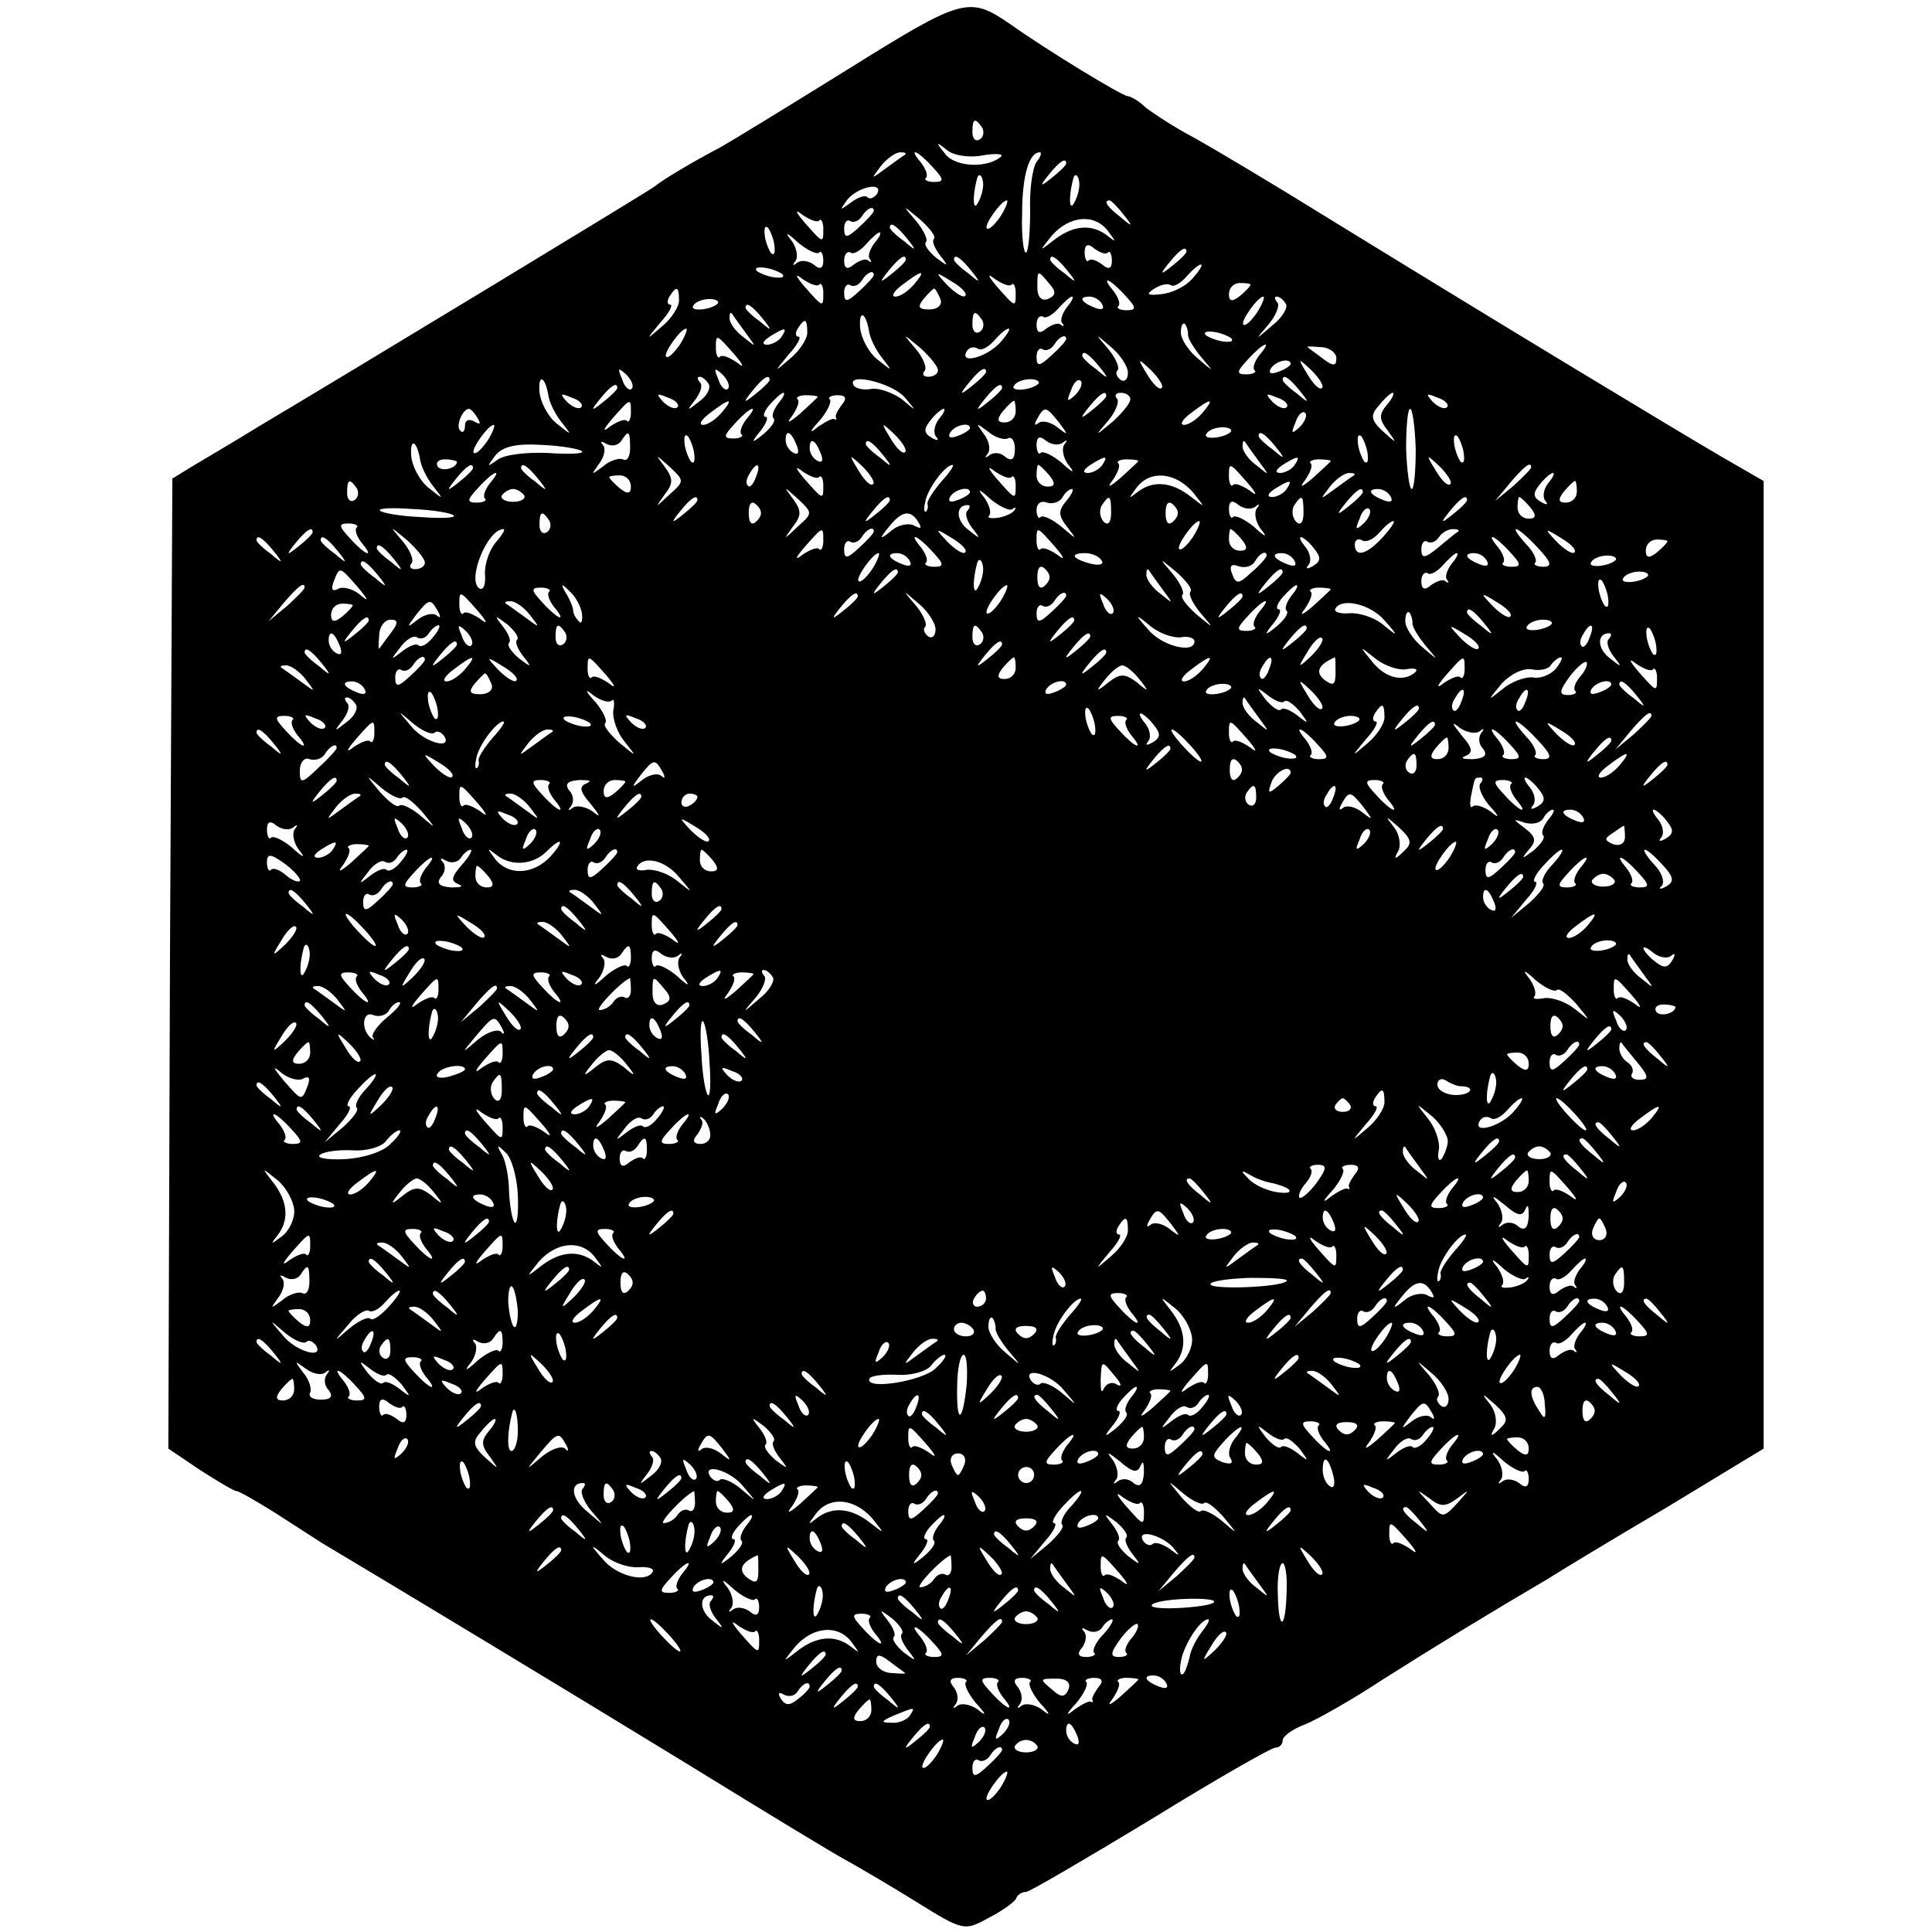 <?xml version="1.0" standalone="no"?>
<!DOCTYPE svg PUBLIC "-//W3C//DTD SVG 20010904//EN"
 "http://www.w3.org/TR/2001/REC-SVG-20010904/DTD/svg10.dtd">
<svg version="1.0" xmlns="http://www.w3.org/2000/svg"
 width="241pt" height="241pt" viewBox="0 0 241 241"
 preserveAspectRatio="xMidYMid meet">
<g transform="translate(0,241) scale(0.1,-0.1)"
fill="#000000" stroke="none">
<path d="M1060 2325 c-74 -46 -146 -90 -160 -98 -38 -20 -73 -41 -84 -50 -11
-8 -389 -237 -495 -300 -29 -18 -65 -39 -80 -48 l-26 -16 -3 -605 -2 -605 40
-27 c22 -14 42 -26 45 -26 3 0 24 -12 48 -27 23 -15 50 -32 59 -38 84 -50 306
-184 453 -274 99 -61 191 -117 205 -124 14 -8 52 -30 84 -50 58 -36 59 -36 90
-19 17 9 33 20 34 25 2 4 7 7 12 7 4 0 74 41 155 90 81 50 151 90 156 90 5 0
9 4 9 9 0 5 12 14 28 20 15 6 59 31 97 56 63 40 135 84 205 125 14 9 80 49
148 89 l122 74 0 603 0 604 -52 30 c-55 32 -285 171 -493 299 -66 41 -140 85
-165 99 -25 13 -52 31 -61 38 -8 8 -19 14 -22 14 -7 0 -102 58 -147 90 -51 35
-59 33 -200 -55z m165 -74 c3 -5 2 -12 -3 -15 -5 -3 -9 1 -9 9 0 17 3 19 12 6z
m0 -35 c16 3 27 2 24 -1 -16 -15 -57 -14 -70 3 -12 15 -12 16 2 5 8 -7 28 -10
44 -7z m-96 1 c-2 -1 -13 -9 -24 -17 -19 -14 -19 -14 -6 3 7 9 18 17 24 17 6
0 8 -1 6 -3z m34 -15 c15 -16 15 -19 2 -19 -8 0 -13 3 -10 5 3 3 0 11 -6 19
-17 20 -5 16 14 -5z m130 6 c-5 -7 -9 -35 -8 -61 0 -27 -2 -50 -5 -52 -3 -2
-6 20 -5 48 0 49 9 77 22 77 3 0 1 -6 -4 -12z m37 -2 c0 -2 -8 -10 -17 -17
-16 -13 -17 -12 -4 4 13 16 21 21 21 13z m-104 -31 c-1 -8 -5 -17 -8 -21 -5
-4 -4 16 1 34 3 9 9 -1 7 -13z m120 0 c-1 -8 -5 -17 -8 -21 -5 -4 -4 16 1 34
3 9 9 -1 7 -13z m-252 -7 c-4 -5 -9 -7 -12 -4 -3 3 -12 0 -21 -7 -14 -10 -14
-10 -4 4 13 16 46 23 37 7z m154 -28 c-7 -10 -14 -17 -17 -15 -4 4 18 35 25
35 2 0 -1 -9 -8 -20z m153 3 c13 -16 12 -17 -3 -4 -17 13 -22 21 -14 21 2 0
10 -8 17 -17z m-379 -8 c2 3 5 -2 5 -10 0 -19 0 -19 -23 7 -12 14 -13 18 -3
10 9 -6 18 -10 21 -7z m68 12 c0 -2 -8 -11 -18 -20 -15 -14 -19 -15 -19 -2 0
8 4 12 8 9 4 -2 10 0 14 6 6 10 15 14 15 7z m75 -35 c-3 -3 1 -12 8 -21 11
-14 10 -14 -6 -2 -9 8 -15 16 -12 19 3 3 -3 15 -12 26 -18 21 -18 21 5 2 12
-11 20 -21 17 -24z m217 10 c11 -15 11 -15 -2 -5 -19 14 -42 12 -66 -7 -18
-14 -18 -14 -2 6 22 25 53 28 70 6z m-416 -18 c1 -9 0 -13 -4 -10 -3 4 -7 14
-8 22 -1 9 0 13 4 10 3 -4 7 -14 8 -22z m165 9 c13 -16 12 -17 -3 -4 -10 7
-18 15 -18 17 0 8 8 3 21 -13z m-109 -18 c2 3 5 -2 5 -10 0 -10 -4 -12 -12 -5
-7 5 -16 6 -21 2 -5 -4 -6 -3 -2 2 4 5 2 16 -4 25 -10 12 -7 12 8 -2 11 -9 23
-15 26 -12z m69 12 c-6 -8 -9 -17 -6 -20 3 -4 2 -5 -2 -2 -3 3 -11 0 -18 -5
-8 -7 -12 -5 -12 5 0 8 4 12 8 10 3 -3 12 2 19 10 7 8 15 15 17 15 3 0 0 -6
-6 -13z m291 -12 c2 3 5 -2 5 -10 0 -10 -4 -12 -12 -5 -7 5 -14 8 -17 5 -2 -3
-5 2 -5 10 0 10 4 12 12 5 7 -5 14 -8 17 -5z m98 1 c0 -2 -8 -10 -17 -17 -16
-13 -17 -12 -4 4 13 16 21 21 21 13z m-350 -10 c0 -2 -8 -10 -17 -17 -16 -13
-17 -12 -4 4 13 16 21 21 21 13z m81 -13 c13 -16 12 -17 -3 -4 -10 7 -18 15
-18 17 0 8 8 3 21 -13z m120 0 c13 -16 12 -17 -3 -4 -10 7 -18 15 -18 17 0 8
8 3 21 -13z m-355 -5 c3 -4 -1 -5 -10 -4 -8 1 -18 5 -22 8 -3 4 1 5 10 4 8 -1
18 -5 22 -8z m511 -6 c-9 -10 -26 -18 -39 -19 -17 -2 -19 0 -8 7 8 5 17 7 21
4 4 -2 12 3 19 11 7 8 15 15 18 15 3 0 -2 -8 -11 -18z m-465 -7 c2 3 5 -2 5
-10 0 -19 0 -19 -23 7 -12 14 -13 18 -3 10 9 -6 18 -10 21 -7z m68 12 c0 -2
-8 -11 -18 -20 -15 -14 -19 -15 -19 -2 0 8 4 12 8 9 4 -2 10 0 14 6 6 10 15
14 15 7z m50 -12 c-7 -8 -17 -15 -23 -15 -6 0 -2 7 9 15 25 19 30 19 14 0z
m64 -14 c-2 -3 -12 3 -22 13 -16 17 -16 18 5 5 12 -7 20 -15 17 -18z m58 14
c2 3 5 -2 5 -10 0 -19 0 -19 -23 7 -12 14 -13 18 -3 10 9 -6 18 -10 21 -7z
m47 1 c9 -10 8 -15 -2 -19 -8 -3 -13 3 -13 14 0 23 0 23 15 5z m94 -14 c15
-16 15 -19 2 -19 -8 0 -13 3 -10 5 3 3 0 11 -6 19 -17 20 -5 16 14 -5z m157
13 c0 -2 -6 -8 -13 -14 -10 -8 -14 -7 -14 2 0 8 6 14 14 14 7 0 13 -1 13 -2z
m-713 -20 c0 -8 -10 -23 -21 -32 -21 -18 -21 -18 -2 5 11 12 16 22 12 22 -4 0
-4 5 -1 10 9 14 12 13 12 -5z m326 2 c3 -7 -3 -13 -14 -13 -13 0 -15 3 -7 13
6 7 12 13 13 13 2 0 5 -6 8 -13z m-278 -6 c-9 -8 -36 -10 -30 -2 2 4 11 8 20
8 8 0 13 -3 10 -6z m436 -4 c-6 -8 -9 -17 -6 -20 3 -4 2 -5 -2 -2 -3 3 -11 0
-18 -5 -8 -7 -12 -5 -12 5 0 8 4 12 8 10 3 -3 12 2 19 10 7 8 15 15 17 15 3 0
0 -6 -6 -13z m44 3 c3 -6 -1 -7 -9 -4 -18 7 -21 14 -7 14 6 0 13 -4 16 -10z
m193 -10 c-7 -10 -14 -17 -17 -15 -4 4 18 35 25 35 2 0 -1 -9 -8 -20z m36 11
c3 -4 -4 -17 -17 -27 -22 -19 -22 -19 -4 2 9 11 14 24 10 27 -3 4 -4 7 0 7 3
0 8 -4 11 -9z m-653 -18 c13 -16 12 -17 -3 -4 -10 7 -18 15 -18 17 0 8 8 3 21
-13z m-21 -18 c14 -19 14 -19 -2 -6 -10 7 -18 18 -18 24 0 6 1 8 3 6 1 -2 9
-13 17 -24z m154 2 c1 -8 8 -23 16 -33 14 -18 14 -18 -6 -2 -11 9 -20 27 -21
39 -2 23 7 20 11 -4z m141 14 c3 -5 2 -12 -3 -15 -5 -3 -9 1 -9 9 0 17 3 19
12 6z m-218 -16 c0 -8 -10 -23 -21 -32 -21 -18 -21 -18 -2 5 11 12 16 22 12
22 -4 0 -4 5 -1 10 9 14 12 13 12 -5z m475 -2 c-1 -4 7 -17 16 -28 17 -20 17
-20 -4 -2 -11 9 -21 24 -21 32 0 8 2 13 5 11 2 -2 4 -8 4 -13z m-634 -13 c-7
-10 -14 -17 -17 -15 -4 4 18 35 25 35 2 0 -1 -9 -8 -20z m127 10 c-3 -5 -12
-10 -18 -10 -7 0 -6 4 3 10 19 12 23 12 15 0z m272 -8 c-17 -18 -51 -27 -41
-10 3 5 9 6 14 3 4 -3 13 2 20 10 7 8 15 15 18 15 3 0 -2 -8 -11 -18z m289 6
c3 -4 -1 -5 -10 -4 -8 1 -18 5 -22 8 -3 4 1 5 10 4 8 -1 18 -5 22 -8z m-620
-20 c12 -14 13 -18 3 -10 -9 6 -18 10 -21 7 -2 -3 -5 2 -5 10 0 19 0 19 23 -7z
m254 -20 c0 -4 -5 -8 -12 -8 -6 0 -8 3 -5 7 4 3 -1 16 -10 27 -18 21 -18 21 5
2 12 -11 22 -23 22 -28z m160 39 c0 -2 -8 -11 -18 -20 -15 -14 -19 -15 -19 -2
0 8 4 12 8 9 4 -2 10 0 14 6 6 10 15 14 15 7z m77 -42 c0 -8 -4 -12 -9 -9 -5
4 -7 9 -4 12 3 3 -2 15 -11 26 -18 21 -18 21 3 3 11 -9 21 -24 21 -32z m164
22 c-6 -8 -9 -16 -6 -19 3 -2 -2 -5 -10 -5 -13 0 -13 3 2 19 19 21 31 25 14 5z
m96 -4 c0 -10 -4 -10 -16 -1 -9 7 -18 13 -20 15 -2 1 5 1 16 0 11 0 20 -7 20
-14z m-296 -10 c13 -16 12 -17 -3 -4 -10 7 -18 15 -18 17 0 8 8 3 21 -13z m78
-27 c-3 -3 -11 5 -18 17 -13 21 -12 21 5 5 10 -10 16 -20 13 -22z m161 30 c0
-2 -7 -7 -16 -10 -8 -3 -12 -2 -9 4 6 10 25 14 25 6z m39 -30 c-3 -3 -11 5
-18 17 -13 21 -12 21 5 5 10 -10 16 -20 13 -22z m-861 -1 c-3 -3 -9 2 -12 12
-6 14 -5 15 5 6 7 -7 10 -15 7 -18z m120 0 c-3 -3 -9 2 -12 12 -6 14 -5 15 5
6 7 -7 10 -15 7 -18z m322 21 c0 -2 -8 -10 -17 -17 -16 -13 -17 -12 -4 4 13
16 21 21 21 13z m-546 -29 c1 -8 8 -23 16 -33 14 -18 14 -18 -6 -2 -11 9 -20
27 -21 39 -2 23 7 20 11 -4z m200 14 c3 -5 -2 -15 -12 -22 -15 -12 -16 -12 -5
2 7 9 10 19 6 22 -3 4 -4 7 0 7 3 0 8 -4 11 -9z m76 5 c0 -2 -8 -10 -17 -17
-16 -13 -17 -12 -4 4 13 16 21 21 21 13z m168 -21 c16 -19 16 -19 -3 -3 -11 8
-28 14 -37 13 -10 -2 -20 0 -23 4 -10 17 46 4 63 -14z m167 16 c-9 -8 -36 -10
-30 -2 2 4 11 8 20 8 8 0 13 -3 10 -6z m46 -14 c-10 -9 -11 -8 -5 6 3 10 9 15
12 12 3 -3 0 -11 -7 -18z m280 6 c13 -16 12 -17 -3 -4 -10 7 -18 15 -18 17 0
8 8 3 21 -13z m-851 3 c0 -2 -8 -10 -17 -17 -16 -13 -17 -12 -4 4 13 16 21 21
21 13z m480 0 c0 -2 -8 -10 -17 -17 -16 -13 -17 -12 -4 4 13 16 21 21 21 13z
m-525 -24 c-3 -3 -11 0 -18 7 -9 10 -8 11 6 5 10 -3 15 -9 12 -12z m120 0 c-3
-3 -11 0 -18 7 -9 10 -8 11 6 5 10 -3 15 -9 12 -12z m126 5 c-6 -8 -9 -16 -6
-19 3 -3 -3 -11 -12 -19 -16 -13 -17 -12 -4 4 7 9 10 17 6 17 -4 0 -2 7 5 15
7 8 15 15 17 15 3 0 0 -6 -6 -13z m49 8 c0 -1 -10 -10 -22 -21 -14 -12 -18
-13 -10 -3 6 9 10 18 7 21 -3 2 2 5 10 5 8 0 15 -1 15 -2z m30 -10 c-5 -7 -9
-14 -7 -16 1 -2 0 -3 -2 -2 -2 2 -11 -3 -20 -9 -12 -10 -12 -7 2 8 9 11 15 23
12 26 -3 2 2 5 10 5 10 0 12 -4 5 -12z m330 11 c0 -2 -8 -10 -17 -17 -16 -13
-17 -12 -4 4 13 16 21 21 21 13z m30 -4 c0 -5 -10 -17 -22 -28 -23 -19 -23
-19 -5 2 9 11 14 24 10 27 -3 4 -1 7 5 7 7 0 12 -4 12 -8z m195 -10 c-3 -3
-11 0 -18 7 -9 10 -8 11 6 5 10 -3 15 -9 12 -12z m125 3 c-10 -12 -10 -18 1
-32 12 -17 12 -17 -6 -1 -15 14 -16 20 -5 32 7 9 15 16 17 16 3 0 0 -7 -7 -15z
m75 -3 c-3 -3 -11 0 -18 7 -9 10 -8 11 6 5 10 -3 15 -9 12 -12z m-1018 -7 c0
-8 -3 -13 -5 -10 -3 3 -12 -1 -21 -7 -10 -8 -9 -4 3 10 23 26 23 26 23 7z
m113 0 c-7 -8 -17 -15 -23 -15 -6 0 -2 7 9 15 25 19 30 19 14 0z m367 2 c0 -8
-6 -14 -14 -14 -9 0 -10 4 -2 14 6 7 12 13 14 13 1 0 2 -6 2 -13z m233 -2 c-7
-8 -17 -15 -23 -15 -6 0 -2 7 9 15 25 19 30 19 14 0z m-904 -7 c4 -7 3 -8 -4
-4 -7 4 -12 2 -12 -5 0 -7 -3 -10 -6 -6 -6 5 3 27 11 27 2 0 7 -5 11 -12z
m335 -1 c-6 -8 -9 -16 -6 -19 3 -2 -2 -5 -10 -5 -13 0 -13 3 2 19 19 21 31 25
14 5z m240 0 c-6 -8 -7 -18 -3 -22 4 -5 1 -5 -6 -1 -10 6 -10 11 -1 22 6 8 14
14 16 14 3 0 0 -6 -6 -13z m150 -4 c12 -16 12 -17 -2 -6 -9 7 -20 9 -24 5 -5
-4 -5 -1 -1 6 9 16 11 15 27 -5z m300 -6 c-10 -9 -11 -8 -5 6 3 10 9 15 12 12
3 -3 0 -11 -7 -18z m145 -27 c0 -27 -2 -50 -5 -50 -3 0 -6 23 -7 50 0 28 2 50
5 50 3 0 6 -22 7 -50z m-1158 10 c-7 -10 -14 -17 -17 -15 -4 4 18 35 25 35 2
0 -1 -9 -8 -20z m521 -14 c-3 -3 -11 5 -18 17 -13 21 -12 21 5 5 10 -10 16
-20 13 -22z m81 30 c0 -2 -7 -7 -16 -10 -8 -3 -12 -2 -9 4 6 10 25 14 25 6z
m47 -13 c5 3 9 -3 9 -13 0 -13 -4 -16 -12 -10 -6 6 -15 6 -20 2 -5 -4 -6 -3
-2 2 4 5 2 16 -5 25 -10 14 -10 14 5 3 9 -8 21 -11 25 -9z m278 8 c-9 -8 -36
-10 -30 -2 2 4 11 8 20 8 8 0 13 -3 10 -6z m-749 -20 c0 -11 -4 -17 -9 -14 -4
2 -16 -1 -25 -9 -15 -11 -15 -11 -5 3 7 9 9 20 5 24 -4 5 -2 5 5 1 6 -3 14 -2
18 4 9 14 11 13 11 -9z m80 -7 c1 -9 0 -13 -4 -10 -3 4 -7 14 -8 22 -1 9 0 13
4 10 3 -4 7 -14 8 -22z m128 10 c3 -8 2 -12 -4 -9 -6 3 -10 10 -10 16 0 14 7
11 14 -7z m332 4 c5 4 6 3 2 -2 -4 -5 -2 -16 4 -25 10 -12 7 -12 -8 2 -11 9
-23 15 -26 12 -2 -3 -5 2 -5 10 0 10 4 12 12 5 7 -5 16 -6 21 -2z m265 -5 c13
-16 12 -17 -3 -4 -10 7 -18 15 -18 17 0 8 8 3 21 -13z m115 -9 c1 -9 0 -13 -4
-10 -3 4 -7 14 -8 22 -1 9 0 13 4 10 3 -4 7 -14 8 -22z m120 0 c1 -9 0 -13 -4
-10 -3 4 -7 14 -8 22 -1 9 0 13 4 10 3 -4 7 -14 8 -22z m-1302 -7 c1 -8 8 -23
16 -33 14 -18 14 -18 -6 -2 -11 9 -20 27 -21 39 -2 23 7 20 11 -4z m202 10 c3
-3 -16 -4 -43 -2 -26 1 -55 -2 -63 -9 -13 -9 -13 -9 -2 6 9 11 26 15 58 13 24
-1 47 -5 50 -8z m298 -3 c3 -8 2 -12 -4 -9 -6 3 -10 10 -10 16 0 14 7 11 14
-7z m77 -1 c13 -16 12 -17 -3 -4 -10 7 -18 15 -18 17 0 8 8 3 21 -13z m469 -8
c14 -19 14 -19 -2 -6 -10 7 -18 18 -18 24 0 6 1 8 3 6 1 -2 9 -13 17 -24z
m-1000 -1 c0 -8 -19 -13 -24 -6 -3 5 1 9 9 9 8 0 15 -2 15 -3z m265 -41 c-18
-17 -18 -17 -6 0 11 14 11 20 0 35 -12 16 -12 16 6 0 19 -18 19 -18 0 -35z
m254 13 c-3 -3 -11 5 -18 17 -13 21 -12 21 5 5 10 -10 16 -20 13 -22z m286 24
c-3 -5 -12 -10 -18 -10 -7 0 -6 4 3 10 19 12 23 12 15 0z m45 5 c0 -1 -10 -10
-22 -21 -14 -12 -18 -13 -10 -3 6 9 10 18 7 21 -3 2 2 5 10 5 8 0 15 -1 15 -2z
m195 -5 c-3 -5 -12 -10 -18 -10 -7 0 -6 4 3 10 19 12 23 12 15 0z m45 5 c0 -1
-10 -10 -22 -21 -14 -12 -18 -13 -10 -3 6 9 10 18 7 21 -3 2 2 5 10 5 8 0 15
-1 15 -2z m149 -29 c-3 -3 -11 5 -18 17 -13 21 -12 21 5 5 10 -10 16 -20 13
-22z m-1219 20 c0 -2 -8 -10 -17 -17 -16 -13 -17 -12 -4 4 13 16 21 21 21 13z
m81 -13 c13 -16 12 -17 -3 -4 -10 7 -18 15 -18 17 0 8 8 3 21 -13z m272 2 c-3
-9 -8 -14 -10 -11 -3 3 -2 9 2 15 9 16 15 13 8 -4z m79 0 c2 3 5 -2 5 -10 0
-19 0 -19 -23 7 -12 14 -13 18 -3 10 9 -6 18 -10 21 -7z m152 -6 c-10 -12 -18
-24 -17 -28 1 -3 0 -8 -2 -9 -2 -2 -3 3 -1 11 2 16 25 47 34 47 3 0 -3 -9 -14
-21z m88 6 c2 3 5 -2 5 -10 0 -19 0 -19 -23 7 -12 14 -13 18 -3 10 9 -6 18
-10 21 -7z m47 2 c8 -10 7 -14 -2 -14 -8 0 -14 6 -14 14 0 7 1 13 2 13 2 0 8
-6 14 -13z m247 -9 c12 -14 13 -18 3 -10 -9 6 -18 10 -21 7 -2 -3 -5 2 -5 10
0 19 0 19 23 -7z m354 19 c0 -2 -10 -12 -22 -23 l-23 -19 19 23 c18 21 26 27
26 19z m-1299 -20 c-6 -8 -9 -16 -6 -19 3 -2 -2 -5 -10 -5 -13 0 -13 3 2 19
19 21 31 25 14 5z m176 -4 c0 -9 -4 -10 -14 -2 -7 6 -13 12 -13 14 0 1 6 2 13
2 8 0 14 -6 14 -14z m701 -7 c16 -20 16 -20 -2 -6 -24 19 -47 21 -66 7 -13
-10 -13 -10 -2 5 17 22 48 19 70 -6z m201 21 c-2 -1 -13 -9 -24 -17 -19 -14
-19 -14 -6 3 7 9 18 17 24 17 6 0 8 -1 6 -3z m242 -10 c-6 -8 -7 -18 -3 -22 4
-5 1 -5 -6 -1 -10 6 -10 11 -1 22 6 8 14 14 16 14 3 0 0 -6 -6 -13z m-1486 -6
c3 -5 2 -12 -3 -15 -5 -3 -9 1 -9 9 0 17 3 19 12 6z m1160 -1 c-3 -5 -12 -10
-18 -10 -7 0 -6 4 3 10 19 12 23 12 15 0z m362 -3 c0 -8 -6 -14 -14 -14 -9 0
-10 4 -2 14 6 7 12 13 14 13 1 0 2 -6 2 -13z m-1313 -5 c2 -4 -4 -8 -14 -8
-10 0 -16 4 -14 8 3 4 9 8 14 8 5 0 11 -4 14 -8z m341 -39 c-18 -17 -18 -17
-6 0 11 14 11 20 0 35 -12 16 -12 16 6 0 19 -18 19 -18 0 -35z m215 43 c0 -2
-7 -7 -16 -10 -8 -3 -12 -2 -9 4 6 10 25 14 25 6z m53 -21 c4 3 5 2 2 -2 -3
-4 -13 -8 -21 -9 -9 -1 -13 0 -10 3 3 4 0 13 -6 22 -10 12 -7 12 8 -2 11 -9
24 -15 27 -12z m67 10 c-10 -12 -10 -18 1 -32 13 -17 13 -17 -7 0 -11 9 -23
15 -26 12 -2 -3 -5 1 -5 9 0 8 6 12 13 9 6 -2 15 0 19 6 3 6 9 11 12 11 3 0 0
-7 -7 -15z m370 11 c0 -2 -8 -10 -17 -17 -16 -13 -17 -12 -4 4 13 16 21 21 21
13z m35 -6 c3 -6 -1 -7 -9 -4 -18 7 -21 14 -7 14 6 0 13 -4 16 -10z m-865 -4
c0 -2 -8 -10 -17 -17 -16 -13 -17 -12 -4 4 13 16 21 21 21 13z m74 -26 c-6 -6
-10 -3 -10 10 0 13 4 16 10 10 7 -7 7 -13 0 -20z m166 26 c0 -2 -8 -10 -17
-17 -16 -13 -17 -12 -4 4 13 16 21 21 21 13z m276 -16 c0 -12 -4 -16 -9 -11
-5 5 -6 14 -3 20 10 15 12 14 12 -9z m78 -10 c-6 -6 -10 -3 -10 10 0 13 4 16
10 10 7 -7 7 -13 0 -20z m102 18 c5 4 6 3 2 -2 -4 -5 -2 -16 4 -25 10 -12 7
-12 -8 2 -11 9 -23 15 -26 12 -2 -3 -5 2 -5 10 0 10 4 12 12 5 7 -5 16 -6 21
-2z m60 -8 c0 -12 -4 -16 -9 -11 -5 5 -6 14 -3 20 10 15 12 14 12 -9z m204 16
c0 -2 -8 -10 -17 -17 -16 -13 -17 -12 -4 4 13 16 21 21 21 13z m79 -9 c8 -10
7 -14 -2 -14 -8 0 -14 6 -14 14 0 7 1 13 2 13 2 0 8 -6 14 -13z m-1343 -10 c3
-3 -15 -4 -41 -2 -25 1 -48 5 -51 8 -3 3 15 4 41 2 25 -1 48 -5 51 -8z m641 6
c-4 -3 -1 -13 6 -22 11 -14 10 -14 -5 -2 -16 12 -16 31 -1 31 4 0 3 -3 0 -7z
m494 -16 c-10 -9 -11 -8 -5 6 3 10 9 15 12 12 3 -3 0 -11 -7 -18z m-1016 4 c3
-5 2 -12 -3 -15 -5 -3 -9 1 -9 9 0 17 3 19 12 6z m461 -3 c4 -7 3 -8 -5 -4 -6
4 -20 2 -29 -6 -15 -12 -16 -11 -3 5 16 20 27 22 37 5z m-701 -6 c-3 -3 0 -11
6 -19 17 -20 5 -16 -14 5 -15 16 -15 19 -2 19 8 0 13 -3 10 -5z m1043 -12 c-7
-10 -14 -17 -17 -15 -4 4 18 35 25 35 2 0 -1 -9 -8 -20z m237 0 c-20 -22 -35
-26 -35 -9 0 5 4 8 9 5 5 -3 14 1 21 9 7 8 15 15 18 15 3 0 -3 -9 -13 -20z
m-1335 6 c0 -2 -8 -10 -17 -17 -16 -13 -17 -12 -4 4 13 16 21 21 21 13z m140
-38 c0 -4 -5 -8 -12 -8 -6 0 -8 3 -5 7 4 3 -1 16 -10 27 -18 21 -18 21 5 2 12
-11 22 -23 22 -28z m88 25 c-8 -10 -14 -28 -13 -40 1 -12 -2 -20 -7 -17 -16
10 10 74 30 74 3 0 -2 -8 -10 -17z m409 2 c0 -8 -3 -13 -5 -10 -3 3 -12 -1
-21 -7 -10 -8 -9 -4 3 10 23 26 23 26 23 7z m63 12 c0 -2 -8 -11 -18 -20 -15
-14 -19 -15 -19 -2 0 8 4 12 8 9 4 -2 10 0 14 6 6 10 15 14 15 7z m114 -26
c-2 -3 -12 3 -22 13 -16 17 -16 18 5 5 12 -7 20 -15 17 -18z m112 7 c12 -14
13 -18 3 -10 -9 6 -18 10 -21 7 -2 -3 -5 2 -5 10 0 19 0 19 23 -7z m233 9 c8
-10 7 -14 -2 -14 -8 0 -14 6 -14 14 0 7 1 13 2 13 2 0 8 -6 14 -13z m270 10
c-2 -1 -13 -10 -25 -20 -17 -14 -21 -14 -21 -2 0 8 4 12 8 9 4 -2 10 0 14 6 3
5 11 10 17 10 6 0 9 -1 7 -3z m99 -20 c17 -18 19 -24 7 -24 -8 0 -13 3 -10 5
3 3 -2 14 -12 24 -24 27 -10 22 15 -5z m46 -6 c-2 -3 -12 3 -22 13 -16 17 -16
18 5 5 12 -7 20 -15 17 -18z m-1623 2 c13 -16 12 -17 -3 -4 -10 7 -18 15 -18
17 0 8 8 3 21 -13z m80 0 c13 -16 12 -17 -3 -4 -10 7 -18 15 -18 17 0 8 8 3
21 -13z m742 -1 c15 -16 15 -19 2 -19 -8 0 -13 3 -10 5 3 3 0 11 -6 19 -17 20
-5 16 14 -5z m476 4 c9 -11 9 -16 -1 -22 -7 -4 -10 -4 -6 1 4 4 3 14 -3 22 -6
7 -9 13 -6 13 2 0 10 -6 16 -14z m244 -4 c15 -16 15 -19 2 -19 -8 0 -13 3 -10
5 3 3 0 11 -6 19 -17 20 -5 16 14 -5z m197 13 c0 -2 -6 -8 -13 -14 -10 -8 -14
-7 -14 2 0 8 6 14 14 14 7 0 13 -1 13 -2z m-1589 -22 c13 -16 12 -17 -3 -4
-10 7 -18 15 -18 17 0 8 8 3 21 -13z m597 -13 c-7 -10 -14 -17 -17 -15 -4 4
18 35 25 35 2 0 -1 -9 -8 -20z m47 10 c3 -6 -1 -7 -9 -4 -18 7 -21 14 -7 14 6
0 13 -4 16 -10z m239 1 c4 -5 -3 -7 -14 -4 -23 6 -26 13 -6 13 8 0 17 -4 20
-9z m206 6 c0 -2 -8 -12 -19 -21 -16 -15 -19 -15 -24 -2 -4 10 -1 13 7 10 8
-3 17 -1 21 5 6 11 15 15 15 8z m35 -7 c3 -6 -1 -7 -9 -4 -18 7 -21 14 -7 14
6 0 13 -4 16 -10z m196 -3 c-6 -8 -9 -17 -6 -20 3 -4 2 -5 -2 -2 -3 3 -11 0
-18 -5 -8 -7 -12 -5 -12 5 0 8 4 12 8 10 3 -3 12 2 19 10 7 8 15 15 17 15 3 0
0 -6 -6 -13z m44 3 c3 -6 -1 -7 -9 -4 -18 7 -21 14 -7 14 6 0 13 -4 16 -10z
m160 1 c-9 -8 -36 -10 -30 -2 2 4 11 8 20 8 8 0 13 -3 10 -6z m-1544 -18 c13
-16 12 -17 -3 -4 -10 7 -18 15 -18 17 0 8 8 3 21 -13z m755 2 c-1 -8 -5 -17
-8 -21 -5 -4 -4 16 1 34 3 9 9 -1 7 -13z m78 -15 c-6 -6 -10 -3 -10 10 0 13 4
16 10 10 7 -7 7 -13 0 -20z m181 -8 c-3 -3 3 -15 12 -26 18 -21 18 -21 -5 -2
-12 11 -20 21 -17 24 3 3 -3 15 -12 26 -18 21 -18 21 5 2 12 -11 20 -21 17
-24z m-1039 6 c14 -17 15 -20 2 -9 -9 7 -22 10 -27 6 -7 -3 -8 0 -5 9 8 20 7
20 30 -6z m674 18 c0 -2 -8 -10 -17 -17 -16 -13 -17 -12 -4 4 13 16 21 21 21
13z m330 -21 c14 -19 14 -19 -2 -6 -10 7 -18 18 -18 24 0 6 1 8 3 6 1 -2 9
-13 17 -24z m150 21 c0 -2 -8 -10 -17 -17 -16 -13 -17 -12 -4 4 13 16 21 21
21 13z m455 -5 c-9 -8 -36 -10 -30 -2 2 4 11 8 20 8 8 0 13 -3 10 -6z m-49
-27 c1 -9 0 -13 -4 -10 -3 4 -7 14 -8 22 -1 9 0 13 4 10 3 -4 7 -14 8 -22z
m-1626 13 c0 -2 -10 -12 -22 -23 l-23 -19 19 23 c18 21 26 27 26 19z m305 -5
c-3 -3 0 -11 6 -19 17 -20 5 -16 -14 5 -15 16 -15 19 -2 19 8 0 13 -3 10 -5z
m41 -28 c1 -9 -1 -13 -4 -9 -4 4 -7 10 -7 13 0 4 -4 14 -9 22 -7 12 -6 13 4 3
8 -7 15 -20 16 -29z m522 16 c-7 -10 -14 -17 -17 -15 -4 4 18 35 25 35 2 0 -1
-9 -8 -20z m363 7 c-6 -8 -9 -16 -6 -19 3 -3 -3 -11 -12 -19 -16 -13 -17 -12
-4 4 7 9 10 17 6 17 -4 0 -2 7 5 15 7 8 15 15 17 15 3 0 0 -6 -6 -13z m49 8
c0 -1 -10 -10 -22 -21 -14 -12 -18 -13 -10 -3 6 9 10 18 7 21 -3 2 2 5 10 5 8
0 15 -1 15 -2z m-1064 -27 c12 -14 13 -18 3 -10 -9 6 -18 10 -21 7 -2 -3 -5 2
-5 10 0 19 0 19 23 -7z m474 18 c0 -2 -8 -10 -17 -17 -16 -13 -17 -12 -4 4 13
16 21 21 21 13z m97 -41 c0 -8 -4 -12 -9 -9 -5 4 -7 9 -4 12 3 3 -2 15 -11 26
-18 21 -18 21 3 3 11 -9 21 -24 21 -32z m163 42 c0 -2 -8 -11 -18 -20 -15 -14
-19 -15 -19 -2 0 8 4 12 8 9 4 -2 10 0 14 6 6 10 15 14 15 7z m58 -22 c-3 -3
-9 2 -12 12 -6 14 -5 15 5 6 7 -7 10 -15 7 -18z m162 21 c0 -2 -8 -10 -17 -17
-16 -13 -17 -12 -4 4 13 16 21 21 21 13z m334 -25 c-2 -3 -12 3 -22 13 -16 17
-16 18 5 5 12 -7 20 -15 17 -18z m-1444 14 c0 -2 -6 -8 -13 -14 -10 -8 -14 -7
-14 2 0 8 6 14 14 14 7 0 13 -1 13 -2z m106 -7 c4 -7 4 -10 -1 -6 -4 4 -15 2
-24 -5 -14 -11 -14 -10 -2 6 16 20 18 21 27 5z m115 -5 c13 -17 13 -17 -6 -3
-11 8 -22 16 -24 17 -2 2 0 3 6 3 6 0 17 -8 24 -17z m910 4 c-6 -8 -9 -16 -6
-19 3 -2 -2 -5 -10 -5 -13 0 -13 3 2 19 19 21 31 25 14 5z m157 -12 c17 -19
16 -20 -3 -4 -11 9 -30 15 -42 14 -12 -1 -20 2 -17 6 8 14 45 5 62 -16z m34
-2 c-1 -4 7 -17 16 -28 17 -20 17 -20 -4 -2 -11 9 -21 24 -21 32 0 8 2 13 5
11 2 -2 4 -8 4 -13z m89 0 c13 -16 12 -17 -3 -4 -10 7 -18 15 -18 17 0 8 8 3
21 -13z m-1391 3 c0 -2 -8 -10 -17 -17 -16 -13 -17 -12 -4 4 13 16 21 21 21
13z m28 -15 c-7 -9 -13 -18 -15 -20 -1 -2 -1 5 0 16 0 11 7 20 14 20 10 0 10
-4 1 -16z m157 -9 c-3 -3 1 -12 8 -21 11 -14 10 -14 -6 -2 -9 8 -15 16 -12 19
3 3 -1 12 -8 21 -11 14 -10 14 6 2 9 -8 15 -16 12 -19z m695 24 c0 -2 -8 -10
-17 -17 -16 -13 -17 -12 -4 4 13 16 21 21 21 13z m133 -21 c9 2 17 -1 17 -5 0
-16 -41 -6 -58 15 -17 19 -16 20 3 4 11 -9 28 -15 38 -14z m462 16 c-9 -8 -36
-10 -30 -2 2 4 11 8 20 8 8 0 13 -3 10 -6z m-1395 -16 c-7 -9 -15 -13 -18 -10
-3 3 -12 -1 -21 -8 -14 -11 -14 -10 -2 5 7 10 17 16 21 13 5 -3 11 -1 15 5 3
5 9 10 12 10 3 0 0 -7 -7 -15z m48 -10 c-3 -3 -9 2 -12 12 -6 14 -5 15 5 6 7
-7 10 -15 7 -18z m117 16 c3 -5 2 -12 -3 -15 -5 -3 -9 1 -9 9 0 17 3 19 12 6z
m520 0 c3 -5 2 -12 -3 -15 -5 -3 -9 1 -9 9 0 17 3 19 12 6z m405 5 c0 -2 -8
-10 -17 -17 -16 -13 -17 -12 -4 4 13 16 21 21 21 13z m214 -25 c-2 -3 -12 3
-22 13 -16 17 -16 18 5 5 12 -7 20 -15 17 -18z m139 14 c-3 -9 -8 -14 -10 -11
-3 3 -2 9 2 15 9 16 15 13 8 -4z m83 -11 c1 -9 0 -13 -4 -10 -3 4 -7 14 -8 22
-1 9 0 13 4 10 3 -4 7 -14 8 -22z m-1642 0 c3 -8 2 -12 -4 -9 -6 3 -10 10 -10
16 0 14 7 11 14 -7z m936 12 c0 -2 -8 -10 -17 -17 -16 -13 -17 -12 -4 4 13 16
21 21 21 13z m276 -24 c-17 -16 -18 -16 -5 5 7 12 15 20 18 17 3 -2 -3 -12
-13 -22z m371 21 c-4 -3 -1 -13 6 -22 11 -14 10 -14 -5 -2 -16 12 -16 31 -1
31 4 0 3 -3 0 -7z m-1437 -7 c0 -2 -8 -10 -17 -17 -16 -13 -17 -12 -4 4 13 16
21 21 21 13z m680 0 c0 -2 -8 -10 -17 -17 -16 -13 -17 -12 -4 4 13 16 21 21
21 13z m-849 -23 c13 -16 12 -17 -3 -4 -10 7 -18 15 -18 17 0 8 8 3 21 -13z
m979 13 c0 -2 -8 -10 -17 -17 -16 -13 -17 -12 -4 4 13 16 21 21 21 13z m373
-21 c11 2 16 1 13 -3 -14 -13 -36 -9 -53 11 -18 22 -18 22 2 6 11 -9 28 -15
38 -14z m-1223 12 c0 -2 -8 -11 -18 -20 -15 -14 -19 -15 -19 -2 0 8 4 12 8 9
4 -2 10 0 14 6 6 10 15 14 15 7z m50 -12 c-7 -8 -17 -15 -23 -15 -6 0 -2 7 9
15 25 19 30 19 14 0z m64 -14 c-2 -3 -12 3 -22 13 -16 17 -16 18 5 5 12 -7 20
-15 17 -18z m112 7 c12 -14 13 -18 3 -10 -9 6 -18 10 -21 7 -2 -3 -5 2 -5 10
0 19 0 19 23 -7z m511 9 c0 -8 -6 -14 -14 -14 -9 0 -10 4 -2 14 6 7 12 13 14
13 1 0 2 -6 2 -13z m233 -2 c-7 -8 -17 -15 -23 -15 -6 0 -2 7 9 15 25 19 30
19 14 0z m83 0 c-3 -9 -8 -14 -10 -11 -3 3 -2 9 2 15 9 16 15 13 8 -4z m83 -4
c0 -16 -3 -17 -14 -9 -12 10 -7 19 13 28 1 0 1 -9 1 -19z m161 4 c0 -8 -3 -13
-5 -10 -3 3 -12 -1 -21 -7 -10 -8 -9 -4 3 10 23 26 23 26 23 7z m114 1 c-7 -8
-20 -13 -29 -11 -9 1 -26 -5 -37 -14 -20 -16 -20 -16 -2 6 11 12 27 20 38 18
10 -2 21 0 24 6 4 5 9 9 12 9 3 0 0 -6 -6 -14z m31 -9 c-7 -8 -10 -16 -7 -19
3 -2 -1 -5 -9 -5 -12 0 -11 5 2 23 9 12 19 20 21 18 2 -2 -1 -10 -7 -17z m90
8 c2 3 5 -2 5 -10 0 -19 0 -19 -23 7 -12 14 -13 18 -3 10 9 -6 18 -10 21 -7z
m-1681 -12 c13 -17 13 -17 -6 -3 -11 8 -22 16 -24 17 -2 2 0 3 6 3 6 0 17 -8
24 -17z m1040 0 c13 -16 12 -17 -3 -4 -15 11 -21 11 -35 0 -16 -13 -17 -12 -4
4 7 9 17 17 21 17 4 0 14 -8 21 -17z m-808 -6 c3 -7 -3 -13 -14 -13 -13 0 -15
3 -7 13 6 7 12 13 13 13 2 0 5 -6 8 -13z m-158 -7 c3 -6 -1 -7 -9 -4 -18 7
-21 14 -7 14 6 0 13 -4 16 -10z m875 6 c0 -2 -7 -7 -16 -10 -8 -3 -12 -2 -9 4
6 10 25 14 25 6z m205 -5 c-9 -8 -36 -10 -30 -2 2 4 11 8 20 8 8 0 13 -3 10
-6z m114 -25 c-3 -3 -11 5 -18 17 -13 21 -12 21 5 5 10 -10 16 -20 13 -22z
m361 30 c0 -2 -7 -7 -16 -10 -8 -3 -12 -2 -9 4 6 10 25 14 25 6z m31 -13 c13
-16 12 -17 -3 -4 -10 7 -18 15 -18 17 0 8 8 3 21 -13z m-1495 -19 c1 -9 0 -13
-4 -10 -3 4 -7 14 -8 22 -1 9 0 13 4 10 3 -4 7 -14 8 -22z m217 12 c3 3 4 -2
2 -13 -1 -10 5 -27 14 -38 16 -20 16 -20 -7 -1 -12 11 -20 21 -17 24 3 3 -3
15 -12 26 -14 15 -14 18 -2 8 9 -6 18 -9 22 -6z m839 -1 c3 3 11 -3 19 -12 12
-16 12 -17 -2 -6 -9 7 -18 11 -21 8 -3 -3 -11 3 -19 12 -12 16 -12 17 2 6 9
-7 18 -11 21 -8z m221 0 c-3 -9 -8 -14 -10 -11 -3 3 -2 9 2 15 9 16 15 13 8
-4z m80 0 c-3 -9 -8 -14 -10 -11 -3 3 -2 9 2 15 9 16 15 13 8 -4z m-1459 -4
c3 -5 -2 -15 -12 -22 -15 -12 -16 -12 -5 2 7 9 10 19 6 22 -3 4 -4 7 0 7 3 0
8 -4 11 -9z m1126 -16 c14 -19 14 -19 -2 -6 -10 7 -18 18 -18 24 0 6 1 8 3 6
1 -2 9 -13 17 -24z m-204 -11 c1 -9 0 -13 -4 -10 -3 4 -7 14 -8 22 -1 9 0 13
4 10 3 -4 7 -14 8 -22z m361 11 c0 -8 -10 -23 -21 -32 -21 -18 -21 -18 -2 5
11 12 16 22 12 22 -4 0 -4 5 -1 10 9 14 12 13 12 -5z m43 11 c0 -2 -8 -10 -17
-17 -16 -13 -17 -12 -4 4 13 16 21 21 21 13z m-1405 -14 c-3 -3 0 -11 6 -19
17 -20 5 -16 -14 5 -15 16 -15 19 -2 19 8 0 13 -3 10 -5z m40 -10 c-3 -3 -11
0 -18 7 -9 10 -8 11 6 5 10 -3 15 -9 12 -12z m137 -6 c3 3 8 1 12 -4 11 -18
-25 -8 -41 12 -18 21 -18 21 3 3 11 -9 23 -14 26 -11z m194 12 c3 -4 -1 -5
-10 -4 -8 1 -18 5 -22 8 -3 4 1 5 10 4 8 -1 18 -5 22 -8z m69 -6 c-3 -3 -11 0
-18 7 -9 10 -8 11 6 5 10 -3 15 -9 12 -12z m600 10 c-3 -3 0 -11 6 -19 17 -20
5 -16 -14 5 -15 16 -15 19 -2 19 8 0 13 -3 10 -5z m34 -6 c9 -11 9 -16 -1 -22
-7 -4 -10 -4 -6 1 4 4 3 14 -3 22 -6 7 -9 13 -6 13 2 0 10 -6 16 -14z m256 5
c-9 -8 -36 -10 -30 -2 2 4 11 8 20 8 8 0 13 -3 10 -6z m365 6 c0 -2 -10 -12
-22 -23 l-23 -19 19 23 c18 21 26 27 26 19z m-1593 -22 c0 -8 -3 -13 -5 -10
-3 3 -12 -1 -21 -7 -10 -8 -9 -4 3 10 23 26 23 26 23 7z m147 -6 c-10 -12 -18
-24 -17 -28 1 -3 0 -8 -2 -9 -2 -2 -3 3 -1 11 2 16 25 47 34 47 3 0 -3 -9 -14
-21z m942 -1 c12 -14 13 -18 3 -10 -9 6 -18 10 -21 7 -2 -3 -5 2 -5 10 0 19 0
19 23 -7z m234 18 c0 -2 -8 -10 -17 -17 -16 -13 -17 -12 -4 4 13 16 21 21 21
13z m56 -8 c5 4 6 3 2 -2 -4 -5 -4 -14 2 -20 6 -8 2 -12 -13 -13 -12 0 -16 1
-9 4 10 4 9 10 -5 26 -12 15 -13 18 -2 9 9 -6 20 -8 25 -4z m72 -11 c17 -18
19 -24 7 -24 -8 0 -13 3 -10 5 3 3 -2 14 -12 24 -24 27 -10 22 15 -5z m46 -6
c-2 -3 -12 3 -22 13 -16 17 -16 18 5 5 12 -7 20 -15 17 -18z m-1623 2 c13 -16
12 -17 -3 -4 -10 7 -18 15 -18 17 0 8 8 3 21 -13z m348 14 c-2 -1 -13 -9 -24
-17 -19 -14 -19 -14 -6 3 7 9 18 17 24 17 6 0 8 -1 6 -3z m796 -17 c10 -11 16
-20 13 -20 -3 0 -13 9 -23 20 -10 11 -16 20 -13 20 3 0 13 -9 23 -20z m158 2
c15 -16 15 -19 2 -19 -8 0 -13 3 -10 5 3 3 0 11 -6 19 -17 20 -5 16 14 -5z
m240 0 c15 -16 15 -19 2 -19 -8 0 -13 3 -10 5 3 3 0 11 -6 19 -17 20 -5 16 14
-5z m-76 -5 c0 -8 -6 -14 -14 -14 -9 0 -10 4 -2 14 6 7 12 13 14 13 1 0 2 -6
2 -13z m203 9 c0 -2 -8 -10 -17 -17 -16 -13 -17 -12 -4 4 13 16 21 21 21 13z
m-1590 -9 c0 -2 -10 -13 -23 -25 -21 -20 -23 -20 -23 -3 0 10 6 17 12 14 7 -2
15 0 19 6 6 10 15 15 15 8z m1040 -1 c0 -2 -8 -10 -17 -17 -16 -13 -17 -12 -4
4 13 16 21 21 21 13z m156 -8 c3 -4 -1 -5 -10 -4 -8 1 -18 5 -22 8 -3 4 1 5
10 4 8 -1 18 -5 22 -8z m-1052 -27 c-2 -3 -12 3 -22 13 -16 17 -16 18 5 5 12
-7 20 -15 17 -18z m980 -1 c-6 -6 -10 -3 -10 10 0 13 4 16 10 10 7 -7 7 -13 0
-20z m223 15 c0 -8 -4 -12 -9 -9 -5 3 -6 10 -3 15 9 13 12 11 12 -6z m253 0
c-7 -8 -17 -15 -23 -15 -6 0 -2 7 9 15 25 19 30 19 14 0z m-1519 -12 c13 -16
12 -17 -3 -4 -10 7 -18 15 -18 17 0 8 8 3 21 -13z m325 5 c4 -7 4 -10 -1 -6
-4 4 -15 2 -24 -5 -14 -11 -14 -10 -2 6 16 20 18 21 27 5z m1254 8 c0 -2 -8
-10 -17 -17 -16 -13 -17 -12 -4 4 13 16 21 21 21 13z m-470 -10 c0 -2 -7 -9
-15 -16 -13 -11 -14 -10 -9 4 5 14 24 23 24 12z m-1190 -10 c0 -2 -8 -10 -17
-17 -16 -13 -17 -12 -4 4 13 16 21 21 21 13z m82 -21 c3 3 13 -5 24 -17 19
-23 19 -23 -2 -5 -11 9 -23 15 -26 12 -3 -3 -13 5 -24 17 -19 23 -19 23 2 5
11 -9 23 -15 26 -12z m183 17 c-3 -3 0 -11 6 -19 17 -20 5 -16 -14 5 -15 16
-15 19 -2 19 8 0 13 -3 10 -5z m47 1 c-10 -4 -9 -10 5 -26 12 -15 13 -18 2 -9
-9 6 -20 8 -25 4 -5 -4 -6 -3 -2 2 4 5 4 14 -2 20 -6 8 -2 12 13 13 12 0 16
-1 9 -4z m48 2 c0 -2 -6 -8 -13 -14 -10 -8 -14 -7 -14 2 0 8 6 14 14 14 7 0
13 -1 13 -2z m945 -3 c-3 -3 0 -11 6 -19 17 -20 5 -16 -14 5 -15 16 -15 19 -2
19 8 0 13 -3 10 -5z m122 1 c-4 -3 1 -16 10 -27 14 -15 14 -18 2 -8 -9 6 -18
9 -22 6 -3 -3 -4 2 -2 13 5 24 4 23 12 23 3 0 3 -3 0 -7z m38 -1 c-3 -3 0 -11
6 -19 17 -20 5 -16 -14 5 -15 16 -15 19 -2 19 8 0 13 -3 10 -5z m34 -6 c9 -11
9 -16 -1 -22 -7 -4 -10 -4 -6 1 4 4 3 14 -3 22 -6 7 -9 13 -6 13 2 0 10 -6 16
-14z m-1323 -18 c12 -14 13 -18 3 -10 -9 6 -18 10 -21 7 -2 -3 -5 2 -5 10 0
19 0 19 23 -7z m971 7 c0 -8 -4 -12 -9 -9 -5 3 -6 10 -3 15 9 13 12 11 12 -6z
m96 0 c-3 -9 -8 -14 -10 -11 -3 3 -2 9 2 15 9 16 15 13 8 -4z m-1214 2 c-2 -1
-13 -9 -24 -17 -19 -14 -19 -14 -6 3 7 9 18 17 24 17 6 0 8 -1 6 -3z m212 -14
c13 -17 13 -17 -6 -3 -11 8 -22 16 -24 17 -2 2 0 3 6 3 6 0 17 -8 24 -17z
m139 13 c0 -2 -8 -10 -17 -17 -16 -13 -17 -12 -4 4 13 16 21 21 21 13z m70 0
c0 -3 -4 -8 -10 -11 -5 -3 -10 -1 -10 4 0 6 5 11 10 11 6 0 10 -2 10 -4z m831
-13 c12 -16 12 -17 -2 -6 -9 7 -20 9 -24 5 -5 -4 -5 -1 -1 6 9 16 11 15 27 -5z
m-1056 -21 c-3 -3 -11 0 -18 7 -9 10 -8 11 6 5 10 -3 15 -9 12 -12z m1286 5
c-6 -8 -9 -16 -6 -19 3 -3 -3 -11 -12 -19 -15 -11 -16 -11 -6 1 10 11 9 16 -5
27 -15 11 -15 12 -1 7 10 -3 20 -1 24 5 3 6 9 11 12 11 3 0 0 -6 -6 -13z m44
3 c3 -6 -1 -7 -9 -4 -18 7 -21 14 -7 14 6 0 13 -4 16 -10z m104 -4 c9 -11 9
-16 -1 -22 -7 -4 -10 -4 -6 1 4 4 3 14 -3 22 -6 7 -9 13 -6 13 2 0 10 -6 16
-14z m-1713 -8 c5 4 6 3 2 -2 -4 -5 -2 -16 4 -25 10 -12 7 -12 -8 2 -11 9 -23
15 -26 12 -2 -3 -5 2 -5 10 0 10 4 12 12 5 7 -5 16 -6 21 -2z m142 -13 c-3 -3
-9 2 -12 12 -6 14 -5 15 5 6 7 -7 10 -15 7 -18z m80 0 c-3 -3 -9 2 -12 12 -6
14 -5 15 5 6 7 -7 10 -15 7 -18z m296 -4 c-2 -3 -12 3 -22 13 -16 17 -16 18 5
5 12 -7 20 -15 17 -18z m867 -13 c-11 -11 -13 -10 -7 0 4 7 2 21 -5 30 -12 15
-11 15 6 0 16 -15 17 -20 6 -30z m-1090 9 c-10 -9 -11 -8 -5 6 3 10 9 15 12
12 3 -3 0 -11 -7 -18z m80 0 c-10 -9 -11 -8 -5 6 3 10 9 15 12 12 3 -3 0 -11
-7 -18z m960 0 c-10 -9 -11 -8 -5 6 3 10 9 15 12 12 3 -3 0 -11 -7 -18z m99
19 c0 -2 -8 -10 -17 -17 -16 -13 -17 -12 -4 4 13 16 21 21 21 13z m61 -19
c-10 -9 -11 -8 -5 6 3 10 9 15 12 12 3 -3 0 -11 -7 -18z m166 9 c0 -8 -6 -12
-15 -9 -11 5 -11 7 0 14 7 5 13 9 14 9 0 0 1 -6 1 -14z m-1612 -16 c-3 -5 -12
-10 -18 -10 -7 0 -6 4 3 10 19 12 23 12 15 0z m45 5 c0 -1 -10 -10 -22 -21
-14 -12 -18 -13 -10 -3 6 9 10 18 7 21 -3 2 2 5 10 5 8 0 15 -1 15 -2z m227
-13 c-21 -23 -52 -25 -69 -4 -11 15 -11 15 2 5 18 -14 45 -12 62 5 19 19 23
14 5 -6z m1121 -2 c-7 -10 -14 -17 -17 -15 -4 4 18 35 25 35 2 0 -1 -9 -8 -20z
m-1434 -29 c-2 -2 -10 1 -17 7 -8 7 -16 10 -19 7 -2 -3 -5 1 -5 9 0 12 5 11
23 -2 12 -9 20 -19 18 -21z m126 24 c-7 -9 -15 -13 -18 -10 -3 3 -12 -1 -21
-8 -14 -11 -14 -10 -2 5 7 10 17 16 21 13 5 -3 11 -1 15 5 3 5 9 10 12 10 3 0
0 -7 -7 -15z m76 -4 c-13 -15 -14 -20 -4 -24 7 -3 3 -4 -9 -4 -15 1 -19 5 -13
13 6 6 6 15 2 19 -4 5 -2 5 5 1 6 -3 14 -2 18 4 3 5 9 10 12 10 3 0 -2 -9 -11
-19z m194 16 c0 -2 -8 -11 -18 -20 -15 -14 -19 -15 -19 -2 0 8 4 12 8 9 4 -2
10 0 14 6 6 10 15 14 15 7z m119 -10 c8 -10 7 -14 -2 -14 -8 0 -14 6 -14 14 0
7 1 13 2 13 2 0 8 -6 14 -13z m1001 10 c0 -2 -8 -11 -18 -20 -15 -14 -19 -15
-19 -2 0 8 4 12 8 9 4 -2 10 0 14 6 6 10 15 14 15 7z m47 -15 c-10 -10 -15
-21 -12 -24 3 -3 -5 -13 -17 -24 l-23 -19 19 23 c11 12 15 22 11 22 -4 0 0 9
10 20 10 11 20 20 23 20 3 0 -2 -8 -11 -18z m137 -1 c14 -15 15 -21 4 -27 -7
-4 -10 -3 -5 1 4 5 0 17 -10 27 -9 10 -14 18 -11 18 3 0 13 -9 22 -19z m-1543
-4 c-6 -8 -9 -16 -6 -19 3 -2 -2 -5 -10 -5 -13 0 -13 3 2 19 19 21 31 25 14 5z
m316 -11 c18 -21 18 -21 -2 -5 -11 9 -28 15 -38 14 -9 -2 -15 0 -12 4 8 14 35
8 52 -13z m1124 11 c-6 -8 -9 -16 -6 -19 3 -2 -2 -5 -10 -5 -13 0 -13 3 2 19
19 21 31 25 14 5z m72 -5 c15 -16 15 -19 2 -19 -8 0 -13 3 -10 5 3 3 0 11 -6
19 -17 20 -5 16 14 -5z m-1434 -5 c8 -10 7 -14 -2 -14 -8 0 -14 6 -14 14 0 7
1 13 2 13 2 0 8 -6 14 -13z m1291 -1 c0 -2 -8 -10 -17 -17 -16 -13 -17 -12 -4
4 13 16 21 21 21 13z m114 -4 c2 -4 -4 -8 -14 -8 -10 0 -16 4 -14 8 3 4 9 8
14 8 5 0 11 -4 14 -8z m-1524 -5 c0 -2 -8 -11 -18 -20 -15 -14 -19 -15 -19 -2
0 8 4 12 8 9 4 -2 10 0 14 6 6 10 15 14 15 7z m301 -14 c13 -16 12 -17 -3 -4
-10 7 -18 15 -18 17 0 8 8 3 21 -13z m34 8 c3 -5 2 -12 -3 -15 -5 -3 -9 1 -9
9 0 17 3 19 12 6z m-444 -18 c13 -16 12 -17 -3 -4 -10 7 -18 15 -18 17 0 8 8
3 21 -13z m360 0 c13 -17 13 -17 -6 -3 -11 8 -22 16 -24 17 -2 2 0 3 6 3 6 0
17 -8 24 -17z m1123 1 c3 -8 2 -12 -4 -9 -6 3 -10 10 -10 16 0 14 7 11 14 -7z
m-1143 -21 c13 -16 12 -17 -3 -4 -10 7 -18 15 -18 17 0 8 8 3 21 -13z m179 13
c0 -2 -8 -10 -17 -17 -16 -13 -17 -12 -4 4 13 16 21 21 21 13z m-445 -26 c10
-11 16 -20 13 -20 -3 0 -13 9 -23 20 -10 11 -16 20 -13 20 3 0 13 -9 23 -20z
m53 -5 c-3 -3 -9 2 -12 12 -6 14 -5 15 5 6 7 -7 10 -15 7 -18z m96 -4 c-2 -3
-12 3 -22 13 -16 17 -16 18 5 5 12 -7 20 -15 17 -18z m232 7 c12 -14 13 -18 3
-10 -9 6 -18 10 -21 7 -2 -3 -5 2 -5 10 0 19 0 19 23 -7z m1144 7 c-7 -8 -17
-15 -23 -15 -6 0 -2 7 9 15 25 19 30 19 14 0z m-1624 -23 c-17 -16 -18 -16 -5
5 7 12 15 20 18 17 3 -2 -3 -12 -13 -22z m345 11 c13 -17 13 -17 -6 -3 -11 8
-22 16 -24 17 -2 2 0 3 6 3 6 0 17 -8 24 -17z m219 13 c0 -2 -8 -10 -17 -17
-16 -13 -17 -12 -4 4 13 16 21 21 21 13z m-344 -28 c3 -4 -1 -5 -10 -4 -8 1
-18 5 -22 8 -3 4 1 5 10 4 8 -1 18 -5 22 -8z m1439 3 c-9 -8 -36 -10 -30 -2 2
4 11 8 20 8 8 0 13 -3 10 -6z m-1629 -16 c-1 -8 -5 -17 -8 -21 -5 -4 -4 16 1
34 3 9 9 -1 7 -13z m124 11 c0 -2 -8 -10 -17 -17 -16 -13 -17 -12 -4 4 13 16
21 21 21 13z m277 -11 c0 -8 -3 -13 -5 -10 -3 3 -15 -3 -26 -12 -15 -14 -18
-14 -8 -2 6 9 8 20 4 24 -4 5 -2 5 5 1 6 -3 14 -2 18 4 9 14 12 13 12 -5z m59
3 c5 4 6 3 2 -2 -4 -5 -2 -16 4 -25 10 -12 7 -12 -8 2 -11 9 -23 15 -26 12 -2
-3 -5 2 -5 10 0 10 4 12 12 5 7 -5 16 -6 21 -2z m1239 0 c5 4 5 1 1 -6 -6 -10
-11 -10 -22 -1 -8 6 -14 14 -14 16 0 3 6 0 13 -6 8 -6 18 -7 22 -3z m-1569
-26 c-17 -16 -18 -16 -5 5 7 12 15 20 18 17 3 -2 -3 -12 -13 -22z m1534 3 c14
-19 14 -19 -2 -6 -10 7 -18 18 -18 24 0 6 1 8 3 6 1 -2 9 -13 17 -24z m-1605
-3 c-3 -3 0 -11 6 -19 17 -20 5 -16 -14 5 -15 16 -15 19 -2 19 8 0 13 -3 10
-5z m40 -10 c-3 -3 -11 0 -18 7 -9 10 -8 11 6 5 10 -3 15 -9 12 -12z m200 10
c-3 -3 0 -11 6 -19 17 -20 5 -16 -14 5 -15 16 -15 19 -2 19 8 0 13 -3 10 -5z
m40 -10 c-3 -3 -11 0 -18 7 -9 10 -8 11 6 5 10 -3 15 -9 12 -12z m170 8 c-3
-5 -12 -10 -18 -10 -7 0 -6 4 3 10 19 12 23 12 15 0z m45 5 c0 -1 -10 -10 -22
-21 -14 -12 -18 -13 -10 -3 6 9 10 18 7 21 -3 2 2 5 10 5 8 0 15 -1 15 -2z
m24 -4 c3 -4 -4 -17 -17 -27 -22 -19 -22 -19 -4 2 9 11 14 24 10 27 -3 4 -4 7
0 7 3 0 8 -4 11 -9z m978 -16 c3 3 13 -5 24 -17 19 -23 19 -23 -1 -7 -11 9
-28 15 -38 14 -11 -2 -16 -1 -13 2 3 4 0 13 -6 22 -10 12 -7 12 8 -2 11 -9 23
-15 26 -12z m-1395 0 c0 -8 -3 -13 -5 -10 -3 3 -12 -1 -21 -7 -10 -8 -9 -4 3
10 23 26 23 26 23 7z m240 0 c0 -8 -4 -12 -8 -9 -4 2 -10 0 -14 -6 -3 -5 -11
-10 -17 -10 -7 0 26 35 38 40 0 0 1 -7 1 -15z m42 1 c9 -10 8 -15 -2 -19 -8
-3 -13 3 -13 14 0 23 0 23 15 5z m1207 -8 c12 -14 13 -18 3 -10 -9 6 -18 10
-21 7 -2 -3 -5 2 -5 10 0 19 0 19 23 -7z m-1615 -5 c13 -17 13 -17 -6 -3 -11
8 -22 16 -24 17 -2 2 0 3 6 3 6 0 17 -8 24 -17z m199 14 c0 -2 -10 -12 -22
-23 l-23 -19 19 23 c18 21 26 27 26 19z m41 -14 c13 -17 13 -17 -6 -3 -11 8
-22 16 -24 17 -2 2 0 3 6 3 6 0 17 -8 24 -17z m-260 -20 c13 -16 12 -17 -3 -4
-10 7 -18 15 -18 17 0 8 8 3 21 -13z m82 -2 c-12 -10 -20 -21 -18 -25 3 -3 2
-4 -2 -1 -13 10 -11 34 2 29 7 -3 16 -1 20 5 3 6 9 11 13 11 4 -1 -3 -9 -15
-19z m166 -15 c-3 -3 -11 5 -18 17 -13 21 -12 21 5 5 10 -10 16 -20 13 -22z
m211 30 c0 -2 -8 -10 -17 -17 -16 -13 -17 -12 -4 4 13 16 21 21 21 13z m1230
-2 c0 -8 -19 -13 -24 -6 -3 5 1 9 9 9 8 0 15 -2 15 -3z m-1544 -19 c-1 -8 -5
-17 -8 -21 -5 -4 -4 16 1 34 3 9 9 -1 7 -13z m158 -15 c-6 -6 -10 -3 -10 10 0
13 4 16 10 10 7 -7 7 -13 0 -20z m1240 0 c-6 -6 -10 -3 -10 10 0 13 4 16 10
10 7 -7 7 -13 0 -20z m84 5 c-3 -3 -9 2 -12 12 -6 14 -5 15 5 6 7 -7 10 -15 7
-18z m-1672 -13 c-17 -16 -18 -16 -5 5 7 12 15 20 18 17 3 -2 -3 -12 -13 -22z
m270 16 c4 -7 3 -10 -1 -5 -5 4 -18 -1 -29 -10 -21 -18 -21 -18 -2 5 22 26 23
26 32 10z m198 -4 c3 -8 2 -12 -4 -9 -6 3 -10 10 -10 16 0 14 7 11 14 -7z m61
-39 c2 -26 1 -44 -2 -41 -3 3 -7 26 -8 51 -2 26 -1 44 2 41 3 -3 7 -26 8 -51z
m56 38 c13 -16 12 -17 -3 -4 -10 7 -18 15 -18 17 0 8 8 3 21 -13z m1069 3 c0
-2 -8 -10 -17 -17 -16 -13 -17 -12 -4 4 13 16 21 21 21 13z m-1561 -40 c-3 -3
-11 5 -18 17 -13 21 -12 21 5 5 10 -10 16 -20 13 -22z m291 30 c0 -2 -8 -10
-17 -17 -16 -13 -17 -12 -4 4 13 16 21 21 21 13z m61 -13 c13 -16 12 -17 -3
-4 -10 7 -18 15 -18 17 0 8 8 3 21 -13z m120 0 c13 -16 12 -17 -3 -4 -10 7
-18 15 -18 17 0 8 8 3 21 -13z m-534 -6 c0 -8 -6 -14 -14 -14 -9 0 -10 4 -2
14 6 7 12 13 14 13 1 0 2 -6 2 -13z m240 -2 c0 -8 -3 -13 -5 -10 -3 3 -12 -1
-21 -7 -10 -8 -9 -4 3 10 23 26 23 26 23 7z m1343 12 c0 -2 -8 -11 -18 -20
-15 -14 -19 -15 -19 -2 0 8 4 12 8 9 4 -2 10 0 14 6 6 10 15 14 15 7z m73 -23
c14 -17 14 -21 2 -21 -8 0 -12 4 -9 8 2 4 0 10 -6 14 -5 3 -10 11 -10 17 0 6
1 9 3 7 1 -2 10 -13 20 -25z m28 9 c13 -16 12 -17 -3 -4 -17 13 -22 21 -14 21
2 0 10 -8 17 -17z m-1290 -10 c13 -16 12 -17 -3 -4 -15 11 -21 11 -35 0 -16
-13 -17 -12 -4 4 7 9 17 17 21 17 4 0 14 -8 21 -17z m1126 0 c0 -9 -4 -10 -14
-2 -7 6 -13 12 -13 14 0 1 6 2 13 2 8 0 14 -6 14 -14z m-1528 -18 c7 3 8 0 5
-9 -8 -20 -7 -20 -30 6 -14 17 -15 20 -2 9 9 -7 22 -10 27 -6z m201 11 c0 -2
-9 -6 -20 -9 -11 -3 -18 -1 -14 4 5 9 34 13 34 5z m110 0 c0 -2 -7 -7 -16 -10
-8 -3 -12 -2 -9 4 6 10 25 14 25 6z m165 -6 c3 -6 -1 -7 -9 -4 -18 7 -21 14
-7 14 6 0 13 -4 16 -10z m70 -8 c-3 -3 -11 0 -18 7 -9 10 -8 11 6 5 10 -3 15
-9 12 -12z m1055 14 c0 -2 -8 -10 -17 -17 -16 -13 -17 -12 -4 4 13 16 21 21
21 13z m35 -6 c3 -6 -1 -7 -9 -4 -18 7 -21 14 -7 14 6 0 13 -4 16 -10z m-1558
-18 c-10 -10 -15 -21 -12 -24 3 -3 -5 -13 -17 -24 l-23 -19 19 23 c11 12 15
22 11 22 -4 0 0 9 10 20 10 11 20 20 23 20 3 0 -2 -8 -11 -18z m169 -2 c0 -12
-4 -16 -9 -11 -5 5 -6 14 -3 20 10 15 12 14 12 -9z m1196 5 c19 0 14 -11 -6
-11 -12 0 -23 6 -23 13 0 6 5 9 11 5 6 -4 14 -7 18 -7z m44 0 c-1 -8 -5 -17
-8 -21 -5 -4 -4 16 1 34 3 9 9 -1 7 -13z m-1525 -12 c13 -16 12 -17 -3 -4 -10
7 -18 15 -18 17 0 8 8 3 21 -13z m135 -11 c-17 -16 -18 -16 -5 5 7 12 15 20
18 17 3 -2 -3 -12 -13 -22z m215 1 c13 -16 12 -17 -3 -4 -10 7 -18 15 -18 17
0 8 8 3 21 -13z m210 -6 c-10 -9 -11 -8 -5 6 3 10 9 15 12 12 3 -3 0 -11 -7
-18z m826 8 c0 -8 -10 -23 -21 -32 -21 -18 -21 -18 -2 5 11 12 16 22 12 22 -4
0 -4 5 -1 10 9 14 12 13 12 -5z m-992 -5 c-3 -5 -12 -10 -18 -10 -7 0 -6 4 3
10 19 12 23 12 15 0z m45 5 c0 -1 -10 -10 -22 -21 -14 -12 -18 -13 -10 -3 6 9
10 18 7 21 -3 2 2 5 10 5 8 0 15 -1 15 -2z m904 -3 c3 -5 -1 -9 -9 -9 -8 0
-12 4 -9 9 3 4 7 8 9 8 2 0 6 -4 9 -8z m203 -10 c-17 -18 -51 -27 -41 -10 3 5
9 6 14 3 4 -3 13 2 20 10 7 8 15 15 18 15 3 0 -2 -8 -11 -18z m78 -2 c10 -11
16 -20 13 -20 -3 0 -13 9 -23 20 -10 11 -16 20 -13 20 3 0 13 -9 23 -20z
m-1574 -7 c13 -16 12 -17 -3 -4 -10 7 -18 15 -18 17 0 8 8 3 21 -13z m152 2
c-3 -9 -8 -14 -10 -11 -3 3 -2 9 2 15 9 16 15 13 8 -4z m79 0 c2 3 5 -2 5 -10
0 -19 0 -19 -23 7 -12 14 -13 18 -3 10 9 -6 18 -10 21 -7z m54 -7 c12 -14 13
-18 3 -10 -9 6 -18 10 -21 7 -2 -3 -5 2 -5 10 0 19 0 19 23 -7z m144 7 c-7 -9
-15 -13 -18 -10 -3 3 -12 -1 -21 -8 -14 -11 -14 -10 -2 5 7 10 17 16 21 13 5
-3 11 -1 15 5 3 5 9 10 12 10 3 0 0 -7 -7 -15z m986 -30 c-1 -8 -5 -17 -8 -21
-4 -3 -5 2 -3 13 1 10 -5 27 -14 38 -16 20 -16 20 6 2 11 -10 20 -25 19 -32z
m254 30 c-7 -8 -17 -15 -23 -15 -6 0 -2 7 9 15 25 19 30 19 14 0z m-1697 -13
c15 -16 15 -19 2 -19 -8 0 -13 3 -10 5 3 3 0 11 -6 19 -17 20 -5 16 14 -5z
m488 5 c-6 -8 -9 -16 -6 -19 3 -2 -2 -5 -10 -5 -13 0 -13 3 2 19 19 21 31 25
14 5z m35 -11 c1 -7 -4 -13 -12 -13 -9 0 -11 4 -4 12 5 7 8 15 5 18 -3 4 -2 5
2 2 4 -3 8 -11 9 -19z m1125 -3 c13 -16 12 -17 -3 -4 -17 13 -22 21 -14 21 2
0 10 -8 17 -17z m-1524 -10 c-9 -10 -35 -18 -58 -19 -23 -1 -36 2 -29 6 6 4
25 6 41 5 16 -1 34 4 40 11 6 8 14 14 17 14 4 0 -1 -8 -11 -17z m114 0 c13
-16 12 -17 -3 -4 -10 7 -18 15 -18 17 0 8 8 3 21 -13z m120 0 c13 -16 12 -17
-3 -4 -10 7 -18 15 -18 17 0 8 8 3 21 -13z m33 -9 c3 -8 2 -12 -4 -9 -6 3 -10
10 -10 16 0 14 7 11 14 -7z m53 1 c0 -8 -3 -13 -5 -10 -3 3 -10 0 -17 -5 -8
-7 -12 -5 -12 5 0 8 4 12 8 9 4 -2 10 0 14 6 9 14 12 13 12 -5z m1063 11 c0
-2 -8 -10 -17 -17 -16 -13 -17 -12 -4 4 13 16 21 21 21 13z m121 -13 c13 -16
12 -17 -3 -4 -17 13 -22 21 -14 21 2 0 10 -8 17 -17z m-1410 -10 c13 -16 12
-17 -3 -4 -10 7 -18 15 -18 17 0 8 8 3 21 -13z m65 -44 c1 -22 -1 -37 -4 -34
-3 3 -6 20 -7 38 0 17 -4 39 -9 47 -7 12 -6 13 5 2 7 -6 14 -30 15 -53z m55
44 c13 -16 12 -17 -3 -4 -10 7 -18 15 -18 17 0 8 8 3 21 -13z m1069 -8 c14
-19 14 -19 -2 -6 -10 7 -18 18 -18 24 0 6 1 8 3 6 1 -2 9 -13 17 -24z m164 17
c2 -4 -4 -8 -14 -8 -10 0 -16 4 -14 8 3 4 9 8 14 8 5 0 11 -4 14 -8z m-44 -6
c0 -2 -8 -10 -17 -17 -16 -13 -17 -12 -4 4 13 16 21 21 21 13z m81 -13 c13
-16 12 -17 -3 -4 -17 13 -22 21 -14 21 2 0 10 -8 17 -17z m-1410 -10 c13 -16
12 -17 -3 -4 -10 7 -18 15 -18 17 0 8 8 3 21 -13z m128 -17 c-3 -3 -11 5 -18
17 -13 21 -12 21 5 5 10 -10 16 -20 13 -22z m953 8 c-9 -12 -19 -20 -21 -18
-2 2 1 10 7 17 7 8 10 16 7 19 -3 2 1 5 9 5 12 0 11 -5 -2 -23z m48 11 c-5 -7
-9 -14 -7 -16 1 -2 0 -3 -2 -2 -2 2 -11 -3 -20 -9 -12 -10 -12 -7 2 8 9 11 15
23 12 26 -3 2 2 5 10 5 10 0 12 -4 5 -12z m-1323 -44 c1 -11 -6 -26 -15 -33
-15 -11 -15 -11 -5 2 14 19 12 42 -7 66 -14 18 -14 18 6 2 11 -9 20 -26 21
-37z m93 34 c-7 -8 -17 -15 -23 -15 -6 0 -2 7 9 15 25 19 30 19 14 0z m1128
-1 c8 -2 17 -5 20 -8 3 -4 -4 -5 -16 -3 -12 2 -28 9 -35 17 -10 10 -9 11 3 4
8 -5 21 -9 28 -10z m319 3 c0 -8 -6 -14 -14 -14 -9 0 -10 4 -2 14 6 7 12 13
14 13 1 0 2 -6 2 -13z m49 -9 c12 -14 13 -18 3 -10 -9 6 -18 10 -21 7 -2 -3
-5 2 -5 10 0 19 0 19 23 -7z m-1415 -5 c13 -16 12 -17 -3 -4 -15 11 -21 11
-35 0 -16 -13 -17 -12 -4 4 7 9 17 17 21 17 4 0 14 -8 21 -17z m960 0 c13 -16
12 -17 -3 -4 -17 13 -22 21 -14 21 2 0 10 -8 17 -17z m310 4 c-6 -8 -9 -16 -6
-19 3 -2 -2 -5 -10 -5 -13 0 -13 3 2 19 19 21 31 25 14 5z m210 -10 c-10 -9
-11 -8 -5 6 3 10 9 15 12 12 3 -3 0 -11 -7 -18z m-1605 -9 c3 -4 -1 -5 -10 -4
-8 1 -18 5 -22 8 -3 4 1 5 10 4 8 -1 18 -5 22 -8z m199 2 c3 -6 -1 -7 -9 -4
-18 7 -21 14 -7 14 6 0 13 -4 16 -10z m200 1 c-9 -8 -36 -10 -30 -2 2 4 11 8
20 8 8 0 13 -3 10 -6z m954 -25 c-3 -3 -11 5 -18 17 -13 21 -12 21 5 5 10 -10
16 -20 13 -22z m81 30 c0 -2 -7 -7 -16 -10 -8 -3 -12 -2 -9 4 6 10 25 14 25 6z
m53 -14 c3 7 4 3 4 -9 -1 -15 -5 -19 -13 -13 -6 6 -15 6 -20 2 -5 -4 -6 -3 -2
2 4 5 2 16 -4 25 -9 11 -6 10 9 -2 16 -14 22 -15 26 -5z m-1197 -7 c-1 -8 -5
-17 -8 -21 -5 -4 -4 16 1 34 3 9 9 -1 7 -13z m782 -10 c-3 -3 -9 2 -12 12 -6
14 -5 15 5 6 7 -7 10 -15 7 -18z m456 -5 c-6 -6 -10 -3 -10 10 0 13 4 16 10
10 7 -7 7 -13 0 -20z m-1104 16 c0 -2 -8 -10 -17 -17 -16 -13 -17 -12 -4 4 13
16 21 21 21 13z m621 -13 c12 -16 12 -17 -2 -6 -9 7 -20 9 -24 5 -5 -4 -5 -1
-1 6 9 16 11 15 27 -5z m203 1 c3 -8 2 -12 -4 -9 -6 3 -10 10 -10 16 0 14 7
11 14 -7z m77 -1 c13 -16 12 -17 -3 -4 -17 13 -22 21 -14 21 2 0 10 -8 17 -17z
m-1131 3 c0 -2 -8 -10 -17 -17 -16 -13 -17 -12 -4 4 13 16 21 21 21 13z m797
-11 c0 -8 -10 -23 -21 -32 -21 -18 -21 -18 -2 5 11 12 16 22 12 22 -4 0 -4 5
-1 10 9 14 12 13 12 -5z m596 2 c3 -8 -1 -14 -8 -14 -7 0 -11 6 -8 14 3 7 6
13 8 13 2 0 5 -6 8 -13z m-1478 -5 c-3 -3 0 -11 6 -19 17 -20 5 -16 -14 5 -15
16 -15 19 -2 19 8 0 13 -3 10 -5z m40 -10 c-3 -3 -11 0 -18 7 -9 10 -8 11 6 5
10 -3 15 -9 12 -12z m200 10 c-3 -3 0 -11 6 -19 17 -20 5 -16 -14 5 -15 16
-15 19 -2 19 8 0 13 -3 10 -5z m770 -1 c-9 -8 -36 -10 -30 -2 2 4 11 8 20 8 8
0 13 -3 10 -6z m81 -3 c3 -4 -1 -5 -10 -4 -8 1 -18 5 -22 8 -3 4 1 5 10 4 8
-1 18 -5 22 -8z m113 -22 c-3 -3 -11 5 -18 17 -13 21 -12 21 5 5 10 -10 16
-20 13 -22z m-1342 9 c0 -8 -3 -13 -5 -10 -3 3 -12 -1 -21 -7 -10 -8 -9 -4 3
10 23 26 23 26 23 7z m240 0 c0 -8 -3 -13 -5 -10 -3 3 -12 -1 -21 -7 -10 -8
-9 -4 3 10 23 26 23 26 23 7z m1035 0 c2 3 5 -2 5 -10 0 -19 0 -19 -23 7 -12
14 -13 18 -3 10 9 -6 18 -10 21 -7z m152 -6 c-10 -12 -18 -24 -17 -28 1 -3 0
-8 -2 -9 -2 -2 -3 3 -1 11 2 16 25 47 34 47 3 0 -3 -9 -14 -21z m88 6 c2 3 5
-2 5 -10 0 -19 0 -19 -23 7 -12 14 -13 18 -3 10 9 -6 18 -10 21 -7z m68 12 c0
-2 -8 -11 -18 -20 -15 -14 -19 -15 -19 -2 0 8 4 12 8 9 4 -2 10 0 14 6 6 10
15 14 15 7z m-1469 -24 c13 -17 13 -17 -6 -3 -11 8 -22 16 -24 17 -2 2 0 3 6
3 6 0 17 -8 24 -17z m241 -1 c11 -15 11 -15 -2 -5 -19 14 -42 12 -66 -7 -18
-14 -18 -14 -2 6 22 25 53 28 70 6z m827 15 c-2 -1 -13 -9 -24 -17 -19 -14
-19 -14 -6 3 7 9 18 17 24 17 6 0 8 -1 6 -3z m-1088 -34 c13 -16 12 -17 -3 -4
-10 7 -18 15 -18 17 0 8 8 3 21 -13z m99 13 c0 -2 -8 -10 -17 -17 -16 -13 -17
-12 -4 4 13 16 21 21 21 13z m1061 -13 c13 -16 12 -17 -3 -4 -17 13 -22 21
-14 21 2 0 10 -8 17 -17z m209 13 c0 -2 -7 -7 -16 -10 -8 -3 -12 -2 -9 4 6 10
25 14 25 6z m53 -21 c4 3 5 2 2 -2 -3 -4 -13 -8 -21 -9 -9 -1 -13 0 -10 3 3 4
0 13 -6 22 -10 12 -7 12 8 -2 11 -9 24 -15 27 -12z m68 12 c-6 -8 -9 -17 -6
-20 3 -4 2 -5 -2 -2 -3 3 -11 0 -18 -5 -8 -7 -12 -5 -12 5 0 8 4 12 8 10 3 -3
12 2 19 10 7 8 15 15 17 15 3 0 0 -6 -6 -13z m-1585 -16 c0 -11 -4 -17 -9 -14
-4 2 -16 -1 -25 -9 -15 -11 -15 -11 -5 3 7 9 9 20 5 24 -4 5 -2 5 5 1 6 -3 14
-2 18 4 9 14 11 13 11 -9z m324 15 c0 -2 -8 -10 -17 -17 -16 -13 -17 -12 -4 4
13 16 21 21 21 13z m74 -26 c-6 -6 -10 -3 -10 10 0 13 4 16 10 10 7 -7 7 -13
0 -20z m544 5 c-3 -3 -9 2 -12 12 -6 14 -5 15 5 6 7 -7 10 -15 7 -18z m422 21
c0 -2 -8 -10 -17 -17 -16 -13 -17 -12 -4 4 13 16 21 21 21 13z m276 -16 c0
-12 -4 -16 -9 -11 -5 5 -6 14 -3 20 10 15 12 14 12 -9z m-1310 -18 c-17 -16
-18 -16 -5 5 7 12 15 20 18 17 3 -2 -3 -12 -13 -22z m889 20 c-7 -8 -95 -11
-95 -4 0 4 22 7 50 8 27 0 48 -1 45 -4z m-959 -38 c0 -13 -2 -22 -5 -19 -3 3
-6 17 -7 31 0 13 2 22 5 19 3 -3 6 -17 7 -31z m1140 24 c4 -7 3 -8 -5 -4 -6 4
-20 2 -29 -6 -15 -12 -16 -11 -3 5 16 20 27 22 37 5z m65 -5 c13 -16 12 -17
-3 -4 -17 13 -22 21 -14 21 2 0 10 -8 17 -17z m-1366 -13 c-10 -11 -20 -18
-23 -15 -3 3 -15 -3 -26 -12 -21 -18 -21 -18 -2 4 10 13 22 20 26 18 4 -3 13
2 20 10 7 8 15 15 18 15 3 0 -3 -9 -13 -20z m76 3 c13 -16 12 -17 -3 -4 -10 7
-18 15 -18 17 0 8 8 3 21 -13z m669 7 c0 -5 -5 -10 -11 -10 -5 0 -7 5 -4 10 3
6 8 10 11 10 2 0 4 -4 4 -10z m175 2 c-3 -3 0 -11 6 -19 17 -20 5 -16 -14 5
-15 16 -15 19 -2 19 8 0 13 -3 10 -5z m255 5 c0 -2 -10 -12 -22 -23 l-23 -19
19 23 c18 21 26 27 26 19z m-920 -22 c-7 -8 -17 -15 -23 -15 -6 0 -2 7 9 15
25 19 30 19 14 0z m594 -6 c-10 -12 -18 -24 -17 -28 1 -3 0 -8 -2 -9 -2 -2 -3
3 -1 11 2 16 25 47 34 47 3 0 -3 -9 -14 -21z m153 -28 c1 -11 -6 -26 -15 -33
-15 -11 -15 -11 -5 2 14 19 12 42 -7 66 -14 18 -14 18 6 2 11 -9 20 -26 21
-37z m93 34 c-7 -8 -17 -15 -23 -15 -6 0 -2 7 9 15 25 19 30 19 14 0z m150 12
c0 -2 -8 -11 -18 -20 -15 -14 -19 -15 -19 -2 0 8 4 12 8 9 4 -2 10 0 14 6 6
10 15 14 15 7z m114 -26 c-2 -3 -12 3 -22 13 -16 17 -16 18 5 5 12 -7 20 -15
17 -18z m126 26 c0 -2 -8 -11 -18 -20 -15 -14 -19 -15 -19 -2 0 8 4 12 8 9 4
-2 10 0 14 6 6 10 15 14 15 7z m35 -7 c3 -6 -1 -7 -9 -4 -18 7 -21 14 -7 14 6
0 13 -4 16 -10z m66 -7 c13 -16 12 -17 -3 -4 -17 13 -22 21 -14 21 2 0 10 -8
17 -17z m-1684 -10 c0 -9 -4 -10 -14 -2 -7 6 -13 12 -13 14 0 1 6 2 13 2 8 0
14 -6 14 -14z m154 0 c13 -17 13 -17 -6 -3 -11 8 -22 16 -24 17 -2 2 0 3 6 3
6 0 17 -8 24 -17z m1262 -1 c15 -16 15 -19 2 -19 -8 0 -13 3 -10 5 3 3 0 11
-6 19 -17 20 -5 16 14 -5z m240 0 c15 -16 15 -19 2 -19 -8 0 -13 3 -10 5 3 3
0 11 -6 19 -17 20 -5 16 14 -5z m-1273 4 c0 -2 -8 -10 -17 -17 -16 -13 -17
-12 -4 4 13 16 21 21 21 13z m472 -13 c-1 -4 7 -17 16 -28 17 -20 17 -20 -4
-2 -11 9 -21 24 -21 32 0 8 2 13 5 11 2 -2 4 -8 4 -13z m209 0 c13 -16 12 -17
-3 -4 -17 13 -22 21 -14 21 2 0 10 -8 17 -17z m159 13 c0 -2 -8 -10 -17 -17
-16 -13 -17 -12 -4 4 13 16 21 21 21 13z m-1228 -30 c3 3 8 1 12 -4 11 -18
-25 -8 -41 12 -18 21 -18 21 3 3 11 -9 23 -14 26 -11z m832 16 c3 -5 -1 -9 -9
-9 -8 0 -15 4 -15 9 0 4 4 8 9 8 6 0 12 -4 15 -8z m76 -6 c-7 -7 -13 -7 -20 0
-6 6 -3 10 10 10 13 0 16 -4 10 -10z m85 5 c-9 -8 -36 -10 -30 -2 2 4 11 8 20
8 8 0 13 -3 10 -6z m353 -11 c-7 -10 -14 -17 -17 -15 -4 4 18 35 25 35 2 0 -1
-9 -8 -20z m47 10 c3 -6 -1 -7 -9 -4 -18 7 -21 14 -7 14 6 0 13 -4 16 -10z
m196 -3 c-6 -8 -9 -17 -6 -20 3 -4 2 -5 -2 -2 -3 3 -11 0 -18 -5 -8 -7 -12 -5
-12 5 0 8 4 12 8 10 3 -3 12 2 19 10 7 8 15 15 17 15 3 0 0 -6 -6 -13z m44 3
c3 -6 -1 -7 -9 -4 -18 7 -21 14 -7 14 6 0 13 -4 16 -10z m-1552 -15 c-3 -9 -8
-14 -10 -11 -3 3 -2 9 2 15 9 16 15 13 8 -4z m164 0 c0 -8 -3 -13 -5 -10 -3 3
-15 -3 -26 -12 -15 -14 -18 -14 -8 -2 6 9 8 20 4 24 -4 5 -2 5 5 1 6 -3 14 -2
18 4 9 14 12 13 12 -5z m79 -11 c1 -9 0 -13 -4 -10 -3 4 -7 14 -8 22 -1 9 0
13 4 10 3 -4 7 -14 8 -22z m725 9 c13 -16 12 -17 -3 -4 -17 13 -22 21 -14 21
2 0 10 -8 17 -17z m435 2 c-1 -8 -5 -17 -8 -21 -5 -4 -4 16 1 34 3 9 9 -1 7
-13z m-1525 -12 c13 -16 12 -17 -3 -4 -10 7 -18 15 -18 17 0 8 8 3 21 -13z
m146 2 c0 -8 -4 -12 -9 -9 -5 3 -6 10 -3 15 9 13 12 11 12 -6z m614 -8 c-10
-9 -11 -8 -5 6 3 10 9 15 12 12 3 -3 0 -11 -7 -18z m68 20 c-2 -1 -13 -9 -24
-17 -19 -14 -19 -14 -6 3 7 9 18 17 24 17 6 0 8 -1 6 -3z m241 -22 c14 -19 14
-19 -2 -6 -10 7 -18 18 -18 24 0 6 1 8 3 6 1 -2 9 -13 17 -24z m350 21 c0 -2
-8 -10 -17 -17 -16 -13 -17 -12 -4 4 13 16 21 21 21 13z m-1235 -24 c-3 -3 0
-11 6 -19 17 -20 5 -16 -14 5 -15 16 -15 19 -2 19 8 0 13 -3 10 -5z m40 -10
c-3 -3 -11 0 -18 7 -9 10 -8 11 6 5 10 -3 15 -9 12 -12z m124 -16 c-3 -3 -11
5 -18 17 -13 21 -12 21 5 5 10 -10 16 -20 13 -22z m478 17 c-16 -16 -91 -28
-82 -12 3 3 18 5 35 4 16 -1 35 4 41 11 6 8 14 14 17 14 4 0 -1 -8 -11 -17z
m39 -19 c-5 -49 -13 -53 -12 -4 0 22 4 40 8 40 4 0 5 -16 4 -36z m414 32 c0
-2 -8 -10 -17 -17 -16 -13 -17 -12 -4 4 13 16 21 21 21 13z m76 -8 c3 -4 -1
-5 -10 -4 -8 1 -18 5 -22 8 -3 4 1 5 10 4 8 -1 18 -5 22 -8z m192 -8 c-7 -10
-14 -17 -17 -15 -4 4 18 35 25 35 2 0 -1 -9 -8 -20z m-1482 -2 c5 4 6 3 2 -2
-4 -5 -4 -14 2 -20 6 -8 3 -12 -10 -12 -10 0 -16 4 -13 9 2 4 -1 16 -9 25 -11
15 -11 15 3 5 9 -7 20 -9 25 -5z m76 -3 c3 3 11 -3 19 -12 12 -16 12 -17 -2
-6 -9 7 -18 11 -21 8 -3 -3 -11 3 -19 12 -12 16 -12 17 2 6 9 -7 18 -11 21 -8z
m145 0 c0 -8 -3 -13 -5 -10 -3 3 -12 -1 -21 -7 -10 -8 -9 -4 3 10 23 26 23 26
23 7z m764 -2 c8 -9 9 -14 2 -10 -6 4 -13 1 -16 -5 -3 -7 -4 -3 -4 10 1 26 1
26 18 5z m116 2 c0 -8 -3 -13 -5 -10 -3 3 -12 -1 -21 -7 -10 -8 -9 -4 3 10 23
26 23 26 23 7z m300 -30 c0 -8 -4 -12 -9 -9 -5 4 -7 9 -4 12 3 3 -2 15 -11 26
-18 21 -18 21 3 3 11 -9 21 -24 21 -32z m237 16 c-2 -3 -12 3 -22 13 -16 17
-16 18 5 5 12 -7 20 -15 17 -18z m-1601 1 c15 -16 15 -19 2 -19 -8 0 -13 3
-10 5 3 3 0 11 -6 19 -17 20 -5 16 14 -5z m578 1 c13 -16 12 -17 -3 -4 -10 7
-18 15 -18 17 0 8 8 3 21 -13z m215 -11 c-17 -16 -18 -16 -5 5 7 12 15 20 18
17 3 -2 -3 -12 -13 -22z m91 4 c18 -21 18 -21 -3 -3 -11 9 -23 14 -26 11 -3
-3 -8 -1 -12 4 -11 18 25 8 41 -12z m334 7 c13 -17 13 -17 -6 -3 -11 8 -22 16
-24 17 -2 2 0 3 6 3 6 0 17 -8 24 -17z m83 1 c3 -8 2 -12 -4 -9 -6 3 -10 10
-10 16 0 14 7 11 14 -7z m-1377 -7 c0 -8 -6 -14 -14 -14 -9 0 -10 4 -2 14 6 7
12 13 14 13 1 0 2 -6 2 -13z m208 -5 c-3 -3 -11 0 -18 7 -9 10 -8 11 6 5 10
-3 15 -9 12 -12z m1436 1 c13 -16 12 -17 -3 -4 -17 13 -22 21 -14 21 2 0 10
-8 17 -17z m-600 -6 c-6 -8 -9 -16 -6 -19 3 -3 -3 -11 -12 -19 -16 -13 -17
-12 -4 4 7 9 10 17 6 17 -4 0 -2 7 5 15 7 8 15 15 17 15 3 0 0 -6 -6 -13z m49
8 c0 -1 -10 -10 -22 -21 -14 -12 -18 -13 -10 -3 6 9 10 18 7 21 -3 2 2 5 10 5
8 0 15 -1 15 -2z m467 -17 c2 -18 0 -20 -7 -8 -12 18 -13 30 -2 30 4 0 9 -10
9 -22z m-1425 -3 c2 3 5 -2 5 -10 0 -10 -4 -12 -12 -5 -7 5 -14 8 -17 5 -2 -3
-5 2 -5 10 0 10 4 12 12 5 7 -5 14 -8 17 -5z m506 -10 c-3 -3 -9 2 -12 12 -6
14 -5 15 5 6 7 -7 10 -15 7 -18z m135 10 c-3 -9 -8 -14 -10 -11 -3 3 -2 9 2
15 9 16 15 13 8 -4z m127 11 c0 -2 -8 -10 -17 -17 -16 -13 -17 -12 -4 4 13 16
21 21 21 13z m41 -13 c13 -16 12 -17 -3 -4 -17 13 -22 21 -14 21 2 0 10 -8 17
-17z m189 2 c-7 -9 -15 -13 -18 -10 -3 3 -12 -1 -21 -8 -14 -11 -14 -10 -2 5
7 10 17 16 21 13 5 -3 11 -1 15 5 3 5 9 10 12 10 3 0 0 -7 -7 -15z m48 -10
c-3 -3 -9 2 -12 12 -6 14 -5 15 5 6 7 -7 10 -15 7 -18z m323 -17 c-11 -11 -13
-10 -7 0 4 7 2 21 -5 30 -12 15 -11 15 6 0 16 -15 17 -20 6 -30z m113 12 c-6
-6 -10 -3 -10 10 0 13 4 16 10 10 7 -7 7 -13 0 -20z m-1384 16 c0 -2 -8 -10
-17 -17 -16 -13 -17 -12 -4 4 13 16 21 21 21 13z m381 -13 c13 -16 12 -17 -3
-4 -10 7 -18 15 -18 17 0 8 8 3 21 -13z m805 5 c4 -7 4 -10 -1 -6 -4 4 -15 2
-24 -5 -14 -11 -14 -10 -2 6 16 20 18 21 27 5z m-1140 -23 c0 -14 -4 -25 -8
-25 -6 0 -5 25 1 48 3 10 7 -2 7 -23z m525 8 c13 -16 12 -17 -3 -4 -10 7 -18
15 -18 17 0 8 8 3 21 -13z m359 13 c0 -2 -8 -10 -17 -17 -16 -13 -17 -12 -4 4
13 16 21 21 21 13z m-920 -21 c-10 -12 -10 -18 1 -32 12 -17 12 -17 -6 -1 -15
14 -16 20 -5 32 7 9 15 16 17 16 3 0 0 -7 -7 -15z m355 -13 c-3 -3 1 -12 8
-21 11 -14 10 -14 -6 -2 -9 8 -15 16 -12 19 3 3 -1 12 -8 21 -11 14 -10 14 6
2 9 -8 15 -16 12 -19z m123 8 c-7 -10 -14 -17 -17 -15 -4 4 18 35 25 35 2 0
-1 -9 -8 -20z m206 12 c2 -4 -4 -8 -14 -8 -10 0 -16 4 -14 8 3 4 9 8 14 8 5 0
11 -4 14 -8z m351 0 c-3 -3 0 -11 6 -19 17 -20 5 -16 -14 5 -15 16 -15 19 -2
19 8 0 13 -3 10 -5z m45 -6 c-7 -7 -13 -7 -20 0 -6 6 -3 10 10 10 13 0 16 -4
10 -10z m50 9 c0 -1 -10 -10 -22 -21 -14 -12 -18 -13 -10 -3 6 9 10 18 7 21
-3 2 2 5 10 5 8 0 15 -1 15 -2z m-584 -27 c12 -14 13 -18 3 -10 -9 6 -18 10
-21 7 -2 -3 -5 2 -5 10 0 19 0 19 23 -7z m271 9 c0 -8 -6 -14 -14 -14 -9 0
-10 4 -2 14 6 7 12 13 14 13 1 0 2 -6 2 -13z m63 10 c0 -2 -8 -11 -18 -20 -15
-14 -19 -15 -19 -2 0 8 4 12 8 9 4 -2 10 0 14 6 6 10 15 14 15 7z m50 -12 c-6
-8 -9 -19 -5 -24 4 -7 0 -8 -10 -5 -14 6 -14 8 1 25 20 22 32 26 14 4z m62 0
c3 3 11 -3 19 -12 12 -16 12 -17 -2 -6 -9 7 -18 11 -21 8 -3 -3 -11 3 -19 12
-12 16 -12 17 2 6 9 -7 18 -11 21 -8z m178 0 c-7 -9 -15 -13 -18 -10 -3 3 -12
-1 -21 -8 -14 -11 -14 -10 -2 5 7 10 17 16 21 13 5 -3 11 -1 15 5 3 5 9 10 12
10 3 0 0 -7 -7 -15z m-1279 -18 c-10 -9 -11 -8 -5 6 3 10 9 15 12 12 3 -3 0
-11 -7 -18z m205 11 c4 -7 3 -10 -1 -5 -5 4 -18 -1 -29 -10 -21 -18 -21 -18
-2 5 22 26 23 26 32 10z m195 -5 c12 -16 12 -17 -2 -6 -9 7 -20 9 -24 5 -5 -4
-5 -1 -1 6 9 16 11 15 27 -5z m430 4 c-6 -8 -9 -16 -6 -19 3 -2 -2 -5 -10 -5
-13 0 -13 3 2 19 19 21 31 25 14 5z m480 0 c-6 -8 -9 -16 -6 -19 3 -2 -2 -5
-10 -5 -13 0 -13 3 2 19 19 21 31 25 14 5z m96 -4 c0 -9 -4 -10 -14 -2 -7 6
-13 12 -13 14 0 1 6 2 13 2 8 0 14 -6 14 -14z m-338 -6 c8 -10 7 -14 -2 -14
-8 0 -14 6 -14 14 0 7 1 13 2 13 2 0 8 -6 14 -13z m-745 -6 c3 -5 -2 -15 -12
-22 -15 -12 -16 -12 -5 2 7 9 10 19 6 22 -3 4 -4 7 0 7 3 0 8 -4 11 -9z m379
-8 c-3 -7 -6 -13 -8 -13 -2 0 -5 6 -8 13 -3 8 1 14 8 14 7 0 11 -6 8 -14z
m167 13 c0 -2 -7 -7 -16 -10 -8 -3 -12 -2 -9 4 6 10 25 14 25 6z m53 -14 c3 7
4 3 4 -9 -1 -15 -5 -19 -13 -13 -6 6 -15 6 -20 2 -5 -4 -6 -3 -2 2 4 5 2 16
-4 25 -9 11 -6 10 9 -2 16 -14 22 -15 26 -5z m77 14 c0 -2 -8 -10 -17 -17 -16
-13 -17 -12 -4 4 13 16 21 21 21 13z m350 0 c0 -2 -7 -7 -16 -10 -8 -3 -12 -2
-9 4 6 10 25 14 25 6z m52 -21 c2 3 5 -2 5 -10 0 -10 -4 -12 -12 -5 -7 5 -16
6 -21 2 -5 -4 -6 -3 -2 2 4 5 2 16 -4 25 -10 12 -7 12 8 -2 11 -9 23 -15 26
-12z m-1316 -11 c1 -9 0 -13 -4 -10 -3 4 -7 14 -8 22 -1 9 0 13 4 10 3 -4 7
-14 8 -22z m282 1 c-3 -3 -9 2 -12 12 -6 14 -5 15 5 6 7 -7 10 -15 7 -18z m83
8 c13 -16 12 -17 -3 -4 -10 7 -18 15 -18 17 0 8 8 3 21 -13z m115 -9 c1 -9 0
-13 -4 -10 -3 4 -7 14 -8 22 -1 9 0 13 4 10 3 -4 7 -14 8 -22z m78 -4 c-6 -6
-10 -3 -10 10 0 13 4 16 10 10 7 -7 7 -13 0 -20z m519 10 c3 -11 1 -18 -4 -14
-5 3 -9 12 -9 20 0 20 7 17 13 -6z m-736 -14 c18 -21 18 -21 -3 -3 -11 9 -23
14 -26 11 -3 -3 -8 -1 -12 4 -11 18 25 8 41 -12z m363 14 c0 -5 -4 -10 -10
-10 -5 0 -10 5 -10 10 0 6 5 10 10 10 6 0 10 -4 10 -10z m-440 -4 c0 -2 -8
-10 -17 -17 -16 -13 -17 -12 -4 4 13 16 21 21 21 13z m-123 -13 c-4 -3 1 -16
10 -27 18 -21 18 -21 -4 -2 -20 16 -23 36 -6 36 4 0 3 -3 0 -7z m38 -2 c3 -5
2 -12 -3 -15 -5 -3 -9 1 -9 9 0 17 3 19 12 6z m40 -9 c-3 -3 -11 0 -18 7 -9
10 -8 11 6 5 10 -3 15 -9 12 -12z m170 8 c-3 -5 -12 -10 -18 -10 -7 0 -6 4 3
10 19 12 23 12 15 0z m45 5 c0 -1 -10 -10 -22 -21 -14 -12 -18 -13 -10 -3 6 9
10 18 7 21 -3 2 2 5 10 5 8 0 15 -1 15 -2z m482 -20 c3 3 13 -5 24 -17 19 -23
19 -23 -2 -5 -11 9 -23 15 -26 12 -3 -3 -13 5 -24 17 -19 23 -19 23 2 5 11 -9
23 -15 26 -12z m223 7 c-3 -3 -11 0 -18 7 -9 10 -8 11 6 5 10 -3 15 -9 12 -12z
m-858 -7 c0 -8 -4 -12 -8 -9 -4 2 -10 0 -14 -6 -3 -5 -11 -10 -17 -10 -7 0 26
35 38 40 0 0 1 -7 1 -15z m42 2 c8 -10 7 -14 -2 -14 -8 0 -14 6 -14 14 0 7 1
13 2 13 2 0 8 -6 14 -13z m261 10 c0 -2 -8 -11 -18 -20 -15 -14 -19 -15 -19
-2 0 8 4 12 8 9 4 -2 10 0 14 6 6 10 15 14 15 7z m58 -22 c-3 -3 -9 2 -12 12
-6 14 -5 15 5 6 7 -7 10 -15 7 -18z m109 7 c-10 -10 -15 -21 -12 -24 3 -3 -5
-13 -17 -24 l-23 -19 19 23 c11 12 15 22 11 22 -4 0 0 9 10 20 10 11 20 20 23
20 3 0 -2 -8 -11 -18z m85 3 c2 3 5 -2 5 -10 0 -19 0 -19 -23 7 -12 14 -13 18
-3 10 9 -6 18 -10 21 -7z m158 0 c-7 -8 -17 -15 -23 -15 -6 0 -2 7 9 15 25 19
30 19 14 0z m238 6 c16 12 16 12 0 -6 -18 -19 -18 -19 -35 0 -17 18 -17 18 0
6 14 -11 20 -11 35 0z m-730 -25 c16 -20 16 -20 -2 -6 -24 19 -47 21 -66 7
-13 -10 -13 -10 -2 5 17 22 48 19 70 -6z m-398 10 c0 -2 -8 -10 -17 -17 -16
-13 -17 -12 -4 4 13 16 21 21 21 13z m920 0 c0 -2 -8 -10 -17 -17 -16 -13 -17
-12 -4 4 13 16 21 21 21 13z m161 -13 c13 -16 12 -17 -3 -4 -17 13 -22 21 -14
21 2 0 10 -8 17 -17z m-1050 -10 c13 -16 12 -17 -3 -4 -10 7 -18 15 -18 17 0
8 8 3 21 -13z m210 4 c-6 -8 -9 -16 -6 -19 3 -3 -3 -11 -12 -19 -16 -13 -17
-12 -4 4 7 9 10 17 6 17 -4 0 -2 7 5 15 7 8 15 15 17 15 3 0 0 -6 -6 -13z
m240 0 c-6 -8 -9 -16 -6 -19 3 -3 -3 -11 -12 -19 -16 -13 -17 -12 -4 4 7 9 10
17 6 17 -4 0 -2 7 5 15 7 8 15 15 17 15 3 0 0 -6 -6 -13z m119 -1 c-7 -7 -13
-7 -20 0 -6 6 -3 10 10 10 13 0 16 -4 10 -10z m80 10 c0 -2 -7 -7 -16 -10 -8
-3 -12 -2 -9 4 6 10 25 14 25 6z m35 -24 c-3 -3 1 -12 8 -21 11 -14 10 -14 -6
-2 -9 8 -15 16 -12 19 3 3 -1 12 -8 21 -11 14 -10 14 6 2 9 -8 15 -16 12 -19z
m-619 -8 c1 -9 0 -13 -4 -10 -3 4 -7 14 -8 22 -1 9 0 13 4 10 3 -4 7 -14 8
-22z m80 11 c-1 -8 -5 -17 -8 -21 -5 -4 -4 16 1 34 3 9 9 -1 7 -13z m25 -8
c-10 -9 -11 -8 -5 6 3 10 9 15 12 12 3 -3 0 -11 -7 -18z m180 6 c13 -16 12
-17 -3 -4 -10 7 -18 15 -18 17 0 8 8 3 21 -13z m685 -5 c12 -14 13 -18 3 -10
-9 6 -18 10 -21 7 -2 -3 -5 2 -5 10 0 19 0 19 23 -7z m-732 -4 c3 -8 2 -12 -4
-9 -6 3 -10 10 -10 16 0 14 7 11 14 -7z m237 -1 c13 -16 12 -17 -3 -4 -10 7
-18 15 -18 17 0 8 8 3 21 -13z m202 -3 c10 -12 9 -12 -4 -2 -9 6 -18 9 -21 6
-3 -3 -9 -1 -12 4 -9 15 22 8 37 -8z m-763 -4 c0 -2 -8 -10 -17 -17 -16 -13
-17 -12 -4 4 13 16 21 21 21 13z m97 -21 c12 1 20 -2 17 -6 -8 -14 -45 -5 -62
16 -17 19 -16 20 3 4 11 -9 30 -15 42 -14z m212 -9 c-3 -3 -11 5 -18 17 -13
21 -12 21 5 5 10 -10 16 -20 13 -22z m240 0 c-3 -3 -11 5 -18 17 -13 21 -12
21 5 5 10 -10 16 -20 13 -22z m400 0 c-3 -3 -11 5 -18 17 -13 21 -12 21 5 5
10 -10 16 -20 13 -22z m-703 5 c0 -16 -3 -17 -14 -9 -12 10 -7 19 13 28 1 0 1
-9 1 -19z m241 4 c0 -8 -4 -12 -8 -9 -4 2 -10 0 -14 -6 -3 -5 -11 -10 -17 -10
-7 0 26 35 38 40 0 0 1 -7 1 -15z m209 -7 c12 -14 13 -18 3 -10 -9 6 -18 10
-21 7 -2 -3 -5 2 -5 10 0 19 0 19 23 -7z m94 19 c0 -2 -10 -12 -22 -23 l-23
-19 19 23 c18 21 26 27 26 19z m-639 -20 c-6 -8 -9 -16 -6 -19 3 -2 -2 -5 -10
-5 -13 0 -13 3 2 19 19 21 31 25 14 5z m479 -12 c14 -19 14 -19 -2 -6 -10 7
-18 18 -18 24 0 6 1 8 3 6 1 -2 9 -13 17 -24z m240 0 c14 -19 14 -19 -2 -6
-10 7 -18 18 -18 24 0 6 1 8 3 6 1 -2 9 -13 17 -24z m35 -9 c-1 -49 -10 -53
-11 -5 -1 21 2 39 6 39 3 0 6 -15 5 -34z m-715 10 c0 -2 -7 -7 -16 -10 -8 -3
-12 -2 -9 4 6 10 25 14 25 6z m52 -21 c2 3 5 -2 5 -10 0 -10 -4 -12 -12 -5 -7
5 -16 6 -21 2 -5 -4 -6 -3 -2 2 4 5 2 16 -4 25 -10 12 -7 12 8 -2 11 -9 23
-15 26 -12z m188 21 c0 -2 -7 -7 -16 -10 -8 -3 -12 -2 -9 4 6 10 25 14 25 6z
m-104 -21 c-1 -8 -5 -17 -8 -21 -5 -4 -4 16 1 34 3 9 9 -1 7 -13z m157 0 c-3
-9 -8 -14 -10 -11 -3 3 -2 9 2 15 9 16 15 13 8 -4z m87 11 c0 -2 -8 -10 -17
-17 -16 -13 -17 -12 -4 4 13 16 21 21 21 13z m41 -13 c13 -16 12 -17 -3 -4
-10 7 -18 15 -18 17 0 8 8 3 21 -13z m77 -8 c-3 -3 -9 2 -12 12 -6 14 -5 15 5
6 7 -7 10 -15 7 -18z m158 -1 c1 -9 0 -13 -4 -10 -3 4 -7 14 -8 22 -1 9 0 13
4 10 3 -4 7 -14 8 -22z m-659 9 c-4 -3 -1 -13 6 -22 11 -14 10 -14 -5 -2 -16
12 -16 31 -1 31 4 0 3 -3 0 -7z m254 -10 c13 -16 12 -17 -3 -4 -10 7 -18 15
-18 17 0 8 8 3 21 -13z m373 8 c-3 -3 -23 -6 -46 -7 -22 -1 -36 1 -30 5 13 8
84 9 76 2z m-429 -19 c-3 -3 0 -11 6 -19 17 -20 5 -16 -14 5 -15 16 -15 19 -2
19 8 0 13 -3 10 -5z m40 -20 c-3 -3 1 -12 8 -21 11 -14 10 -14 -6 -2 -9 8 -15
16 -12 19 3 3 -1 12 -8 21 -11 14 -10 14 6 2 9 -8 15 -16 12 -19z m169 20 c2
-4 -4 -8 -14 -8 -10 0 -16 4 -14 8 3 4 9 8 14 8 5 0 11 -4 14 -8z m-459 -22
c10 -11 16 -20 13 -20 -3 0 -13 9 -23 20 -10 11 -16 20 -13 20 3 0 13 -9 23
-20z m107 5 c2 3 5 -2 5 -10 0 -19 0 -19 -23 7 -12 14 -13 18 -3 10 9 -6 18
-10 21 -7z m249 -2 c13 -16 12 -17 -3 -4 -10 7 -18 15 -18 17 0 8 8 3 21 -13z
m59 14 c0 -2 -10 -12 -22 -23 l-23 -19 19 23 c18 21 26 27 26 19z m127 -15
c-10 -10 -15 -21 -12 -24 3 -2 -2 -5 -10 -5 -10 0 -12 4 -5 12 5 7 6 16 2 20
-4 5 -2 5 5 1 6 -3 14 -2 18 4 3 5 9 10 12 10 3 0 -1 -8 -10 -18z m35 -5 c-7
-8 -10 -16 -7 -19 3 -2 -1 -5 -9 -5 -12 0 -11 5 2 23 9 12 19 20 21 18 2 -2
-1 -10 -7 -17z m87 7 c-7 -9 -14 -23 -15 -31 -2 -8 -5 -18 -8 -21 -4 -3 -5 4
-3 15 3 20 24 53 34 53 3 0 -1 -7 -8 -16z m-437 -12 c11 -15 11 -15 -2 -5 -19
14 -42 12 -66 -7 -18 -14 -18 -14 -2 6 22 25 53 28 70 6z m101 0 c15 -16 15
-19 2 -19 -8 0 -13 3 -10 5 3 3 0 11 -6 19 -17 20 -5 16 14 -5z m353 -10 c-17
-16 -18 -16 -5 5 7 12 15 20 18 17 3 -2 -3 -12 -13 -22z m-486 -6 c0 -2 -8
-10 -17 -17 -16 -13 -17 -12 -4 4 13 16 21 21 21 13z m99 -23 c2 -1 -5 -1 -16
0 -11 0 -20 7 -20 14 0 10 4 10 16 1 9 -7 18 -13 20 -15z m-79 3 c0 -2 -8 -10
-17 -17 -16 -13 -17 -12 -4 4 13 16 21 21 21 13z m155 -14 c-3 -3 3 -15 12
-26 14 -15 14 -18 2 -8 -9 6 -20 8 -25 4 -5 -4 -6 -3 -2 2 4 5 3 14 -2 21 -7
8 -5 12 5 12 8 0 13 -3 10 -5z m40 0 c-3 -3 0 -11 6 -19 17 -20 5 -16 -14 5
-15 16 -15 19 -2 19 8 0 13 -3 10 -5z m40 0 c-3 -3 3 -15 12 -26 14 -15 14
-18 2 -8 -9 6 -20 8 -25 4 -5 -4 -6 -3 -2 2 4 5 3 14 -2 21 -7 8 -5 12 5 12 8
0 13 -3 10 -5z m48 -9 c-4 -10 -9 -11 -19 -2 -18 15 -18 15 5 15 11 0 17 -5
14 -13z m37 2 c-5 -7 -9 -14 -7 -16 1 -2 0 -3 -2 -2 -2 2 -11 -3 -20 -9 -12
-10 -12 -7 2 8 9 11 15 23 12 26 -3 2 2 5 10 5 10 0 12 -4 5 -12z m50 10 c0
-1 -10 -10 -22 -21 -14 -12 -18 -13 -10 -3 6 9 10 18 7 21 -3 2 2 5 10 5 8 0
15 -1 15 -2z m35 -5 c3 -6 -1 -7 -9 -4 -18 7 -21 14 -7 14 6 0 13 -4 16 -10z
m-445 -4 c0 -2 -6 -9 -14 -15 -11 -9 -16 -9 -22 0 -4 7 -3 9 4 5 6 -3 13 -2
17 4 6 10 15 14 15 6z m60 0 c0 -2 -8 -10 -17 -17 -16 -13 -17 -12 -4 4 13 16
21 21 21 13z m41 -13 c13 -16 12 -17 -3 -4 -10 7 -18 15 -18 17 0 8 8 3 21
-13z m-24 -16 c0 -8 -6 -14 -14 -14 -9 0 -10 4 -2 14 6 7 12 13 14 13 1 0 2
-6 2 -13z m48 -7 c-3 -5 -14 -10 -23 -9 -14 0 -13 2 3 9 27 11 27 11 20 0z
m116 -23 c-10 -9 -11 -8 -5 6 3 10 9 15 12 12 3 -3 0 -11 -7 -18z m-91 9 c0
-2 -8 -10 -17 -17 -16 -13 -17 -12 -4 4 13 16 21 21 21 13z m61 -19 c-10 -9
-11 -8 -5 6 3 10 9 15 12 12 3 -3 0 -11 -7 -18z m123 7 c3 -8 2 -12 -4 -9 -6
3 -10 10 -10 16 0 14 7 11 14 -7z m-176 -24 c-7 -10 -14 -17 -17 -15 -4 4 18
35 25 35 2 0 -1 -9 -8 -20z m126 12 c2 -4 -4 -8 -14 -8 -10 0 -16 4 -14 8 7
10 21 10 28 0z m-44 -5 c0 -2 -8 -11 -18 -20 -15 -14 -19 -15 -19 -2 0 8 4 12
8 9 4 -2 10 0 14 6 6 10 15 14 15 7z m-2 -47 c-7 -10 -14 -17 -17 -15 -4 4 18
35 25 35 2 0 -1 -9 -8 -20z"/>
</g>
</svg>

